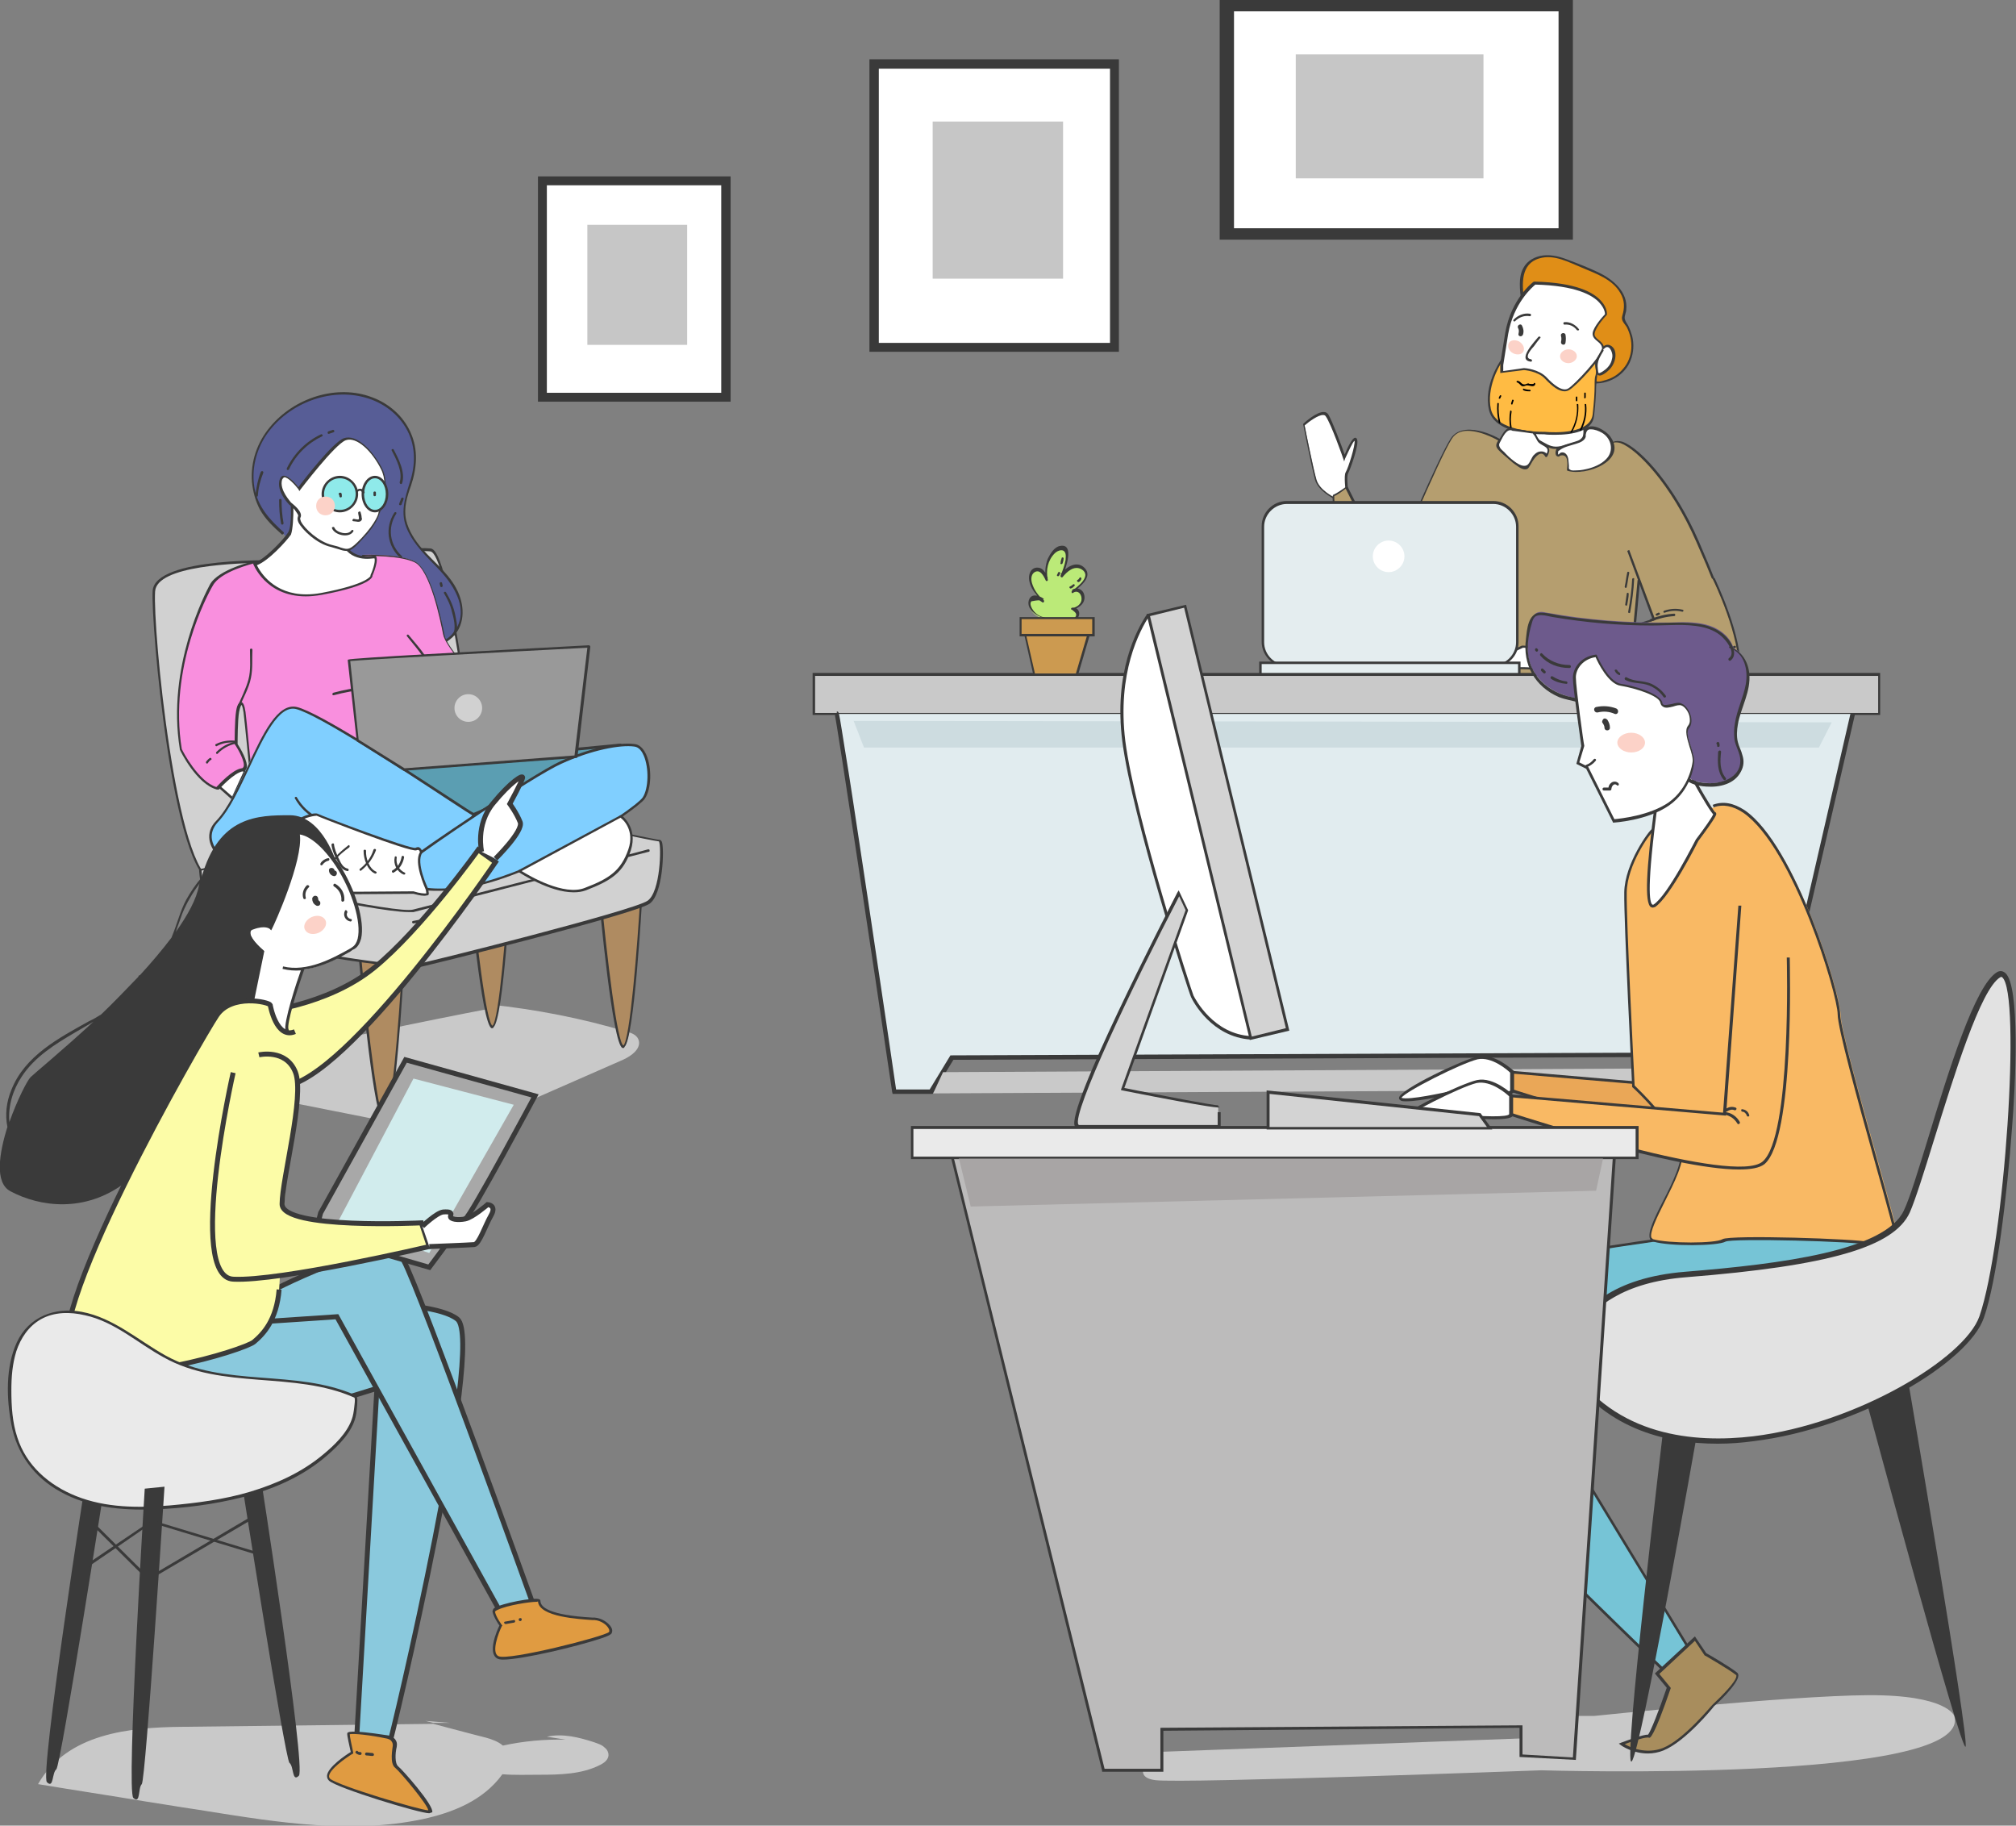 <svg xmlns="http://www.w3.org/2000/svg" viewBox="0 0 408.1 369.5"><rect x="0" y="0" width="408.1" height="369.5" fill="#808080" stroke="none"/><style>.prefix__st0{fill:#fff}.prefix__st1{fill:#3a3a3a}.prefix__st2{fill:#b59e6f}.prefix__st5{fill:#fcd2c8}.prefix__st6{fill:#e4edef}.prefix__st7{fill:#c9c9c9}.prefix__st11{fill:#cc9a50}.prefix__st12{fill:#c6c6c6}.prefix__st13{fill:#af8b61}.prefix__st14{fill:#d1d1d1}.prefix__st17{fill:#8feaea}.prefix__st19{fill:#80cfff}.prefix__st21{fill:#8ac9dd;stroke:#3a3a3a;stroke-miterlimit:10}.prefix__st22{fill:#e09b41}.prefix__st25,.prefix__st26{fill:#fcfca7;stroke:#3a3a3a;stroke-miterlimit:10}.prefix__st26{fill:#fff}.prefix__st27{fill:#eaeaea}.prefix__st31{fill:#f9b964}.prefix__st35{fill:#d3d3d3}</style><g id="prefix__OBJECTS"><path class="prefix__st0" d="M270 100.7s-3-1.5-3.6-3.7c-.6-2.2-2.4-11.2-2.4-11.2s3.7-3.3 4.7-1.8c1 1.5 3.5 8.6 3.5 8.6s1.9-4.6 2.3-3.7c.4.9-1.4 6-1.8 6.7s0 3.9 0 3.9"/><path class="prefix__st1" d="M269.9 100.9c-.1-.1-3.1-1.6-3.7-3.8-.6-2.2-2.4-11.1-2.4-11.2v-.1l.1-.1c.1-.1 2.7-2.5 4.2-2.3.3 0 .6.2.8.5.8 1.3 2.7 6.4 3.3 8.1.7-1.7 1.6-3.4 2.1-3.4.1 0 .3 0 .4.3.5 1-1.4 6.2-1.8 6.9-.3.5-.1 2.5 0 3.7l-.5.1c0-.3-.4-3.3 0-4 .5-.8 2-5.5 1.8-6.4-.4.3-1.2 2.1-1.9 3.6l-.2.6-.2-.6c0-.1-2.5-7.1-3.5-8.5-.1-.2-.3-.3-.5-.3-1-.1-3 1.4-3.8 2.1.2 1.1 1.8 9 2.4 11 .6 2.1 3.5 3.5 3.5 3.5l-.1.3z"/><path class="prefix__st2" d="M331.8 117.5l-2 21.7-37.9.9-.9-21s-10.3 11.1-13.8 11.3-7.9-30-7.2-30.2c.7-.2 2.6-1.7 2.6-1.7l8.8 17.6s9.7-23.4 12.4-27.4c2.7-4.1 10.6.6 10.6 1l6.1-.1 10.6.1s2.9 1 5.5-.3 11.1 6.6 17.1 20.1 6.1 16.4 6.1 16.4v2.5"/><path class="prefix__st1" d="M291.7 140.4l-.9-20.7c-1.9 2-10.4 10.8-13.6 11-2.5 0-4.8-11.8-6-18.9-.5-2.9-.9-5.8-1.2-8-.4-3.6-.2-3.7 0-3.7.5-.2 2-1.2 2.5-1.6l.2-.2 8.7 17.4c1.4-3.4 9.8-23.2 12.3-27 1.5-2.2 4.4-1.9 6.5-1.3 1.8.5 3.9 1.6 4.4 2.2l6-.1 10.7.2s2.8 1 5.3-.3c.5-.2 1.1-.2 1.8 0 3.9 1.4 10.8 9.3 15.5 20.2 5.9 13.5 6.1 16.4 6.1 16.5v2.5h-.5V126s-.2-3-6.1-16.3c-5.2-11.9-12.1-18.8-15.3-20-.6-.2-1.1-.2-1.5-.1-2.5 1.3-5.3.4-5.6.3l-10.5-.1-6.4.1v-.2c-.4-.4-4-2.5-7-2.5-1.4 0-2.5.5-3.2 1.6-2.6 4-12.3 27.2-12.4 27.4l-.2.5-8.9-17.8c-.5.4-1.7 1.3-2.3 1.5-.2 1.6 3 24.9 6.2 29.3.2.3.5.6.8.5 3.3-.2 13.6-11.1 13.7-11.3l.4-.4.9 21.3 37.4-.9 2-21.5h.5l-2 21.9-38.3 1.1z"/><path class="prefix__st1" d="M274 123.9c1.5-.4 3.1-.4 4.5.1.7.2 1.4.6 2.1 1 .5.4 1.7 1.1 1.7 1.8 0 .3.5.3.5 0-.1-1.4-2.2-2.5-3.4-3-1.8-.7-3.7-.9-5.6-.4-.3.1-.1.6.2.5zM290.8 119.7c1.3-2.5 2.3-5.2 2.9-8.1.1-.3-.4-.4-.4-.1-.6 2.8-1.5 5.4-2.8 7.9-.3.3.1.5.3.3zM292 118.7c.1-.3.3-.5.4-.8.1-.3-.3-.5-.4-.2-.1.3-.3.5-.4.8-.1.2.3.4.4.2zM293.1 116.4c.2-.3.3-.6.4-.9.1-.3-.4-.4-.4-.1-.1.3-.2.6-.4.8-.2.2.2.4.4.2z"/><g><path class="prefix__st1" d="M292 120.3c.3 0 .3-.5 0-.5s-.3.5 0 .5z"/></g><g><path class="prefix__st2" d="M329.5 111.4l5.2 14-20.3 6.3.6 4.5s36.4 7.2 37 0c.6-7.2-5.2-19-5.2-19"/><path class="prefix__st1" d="M342.1 139.6c-10.7 0-26.2-3-27.1-3.2h-.2l-.6-4.8.2-.1 20.1-6.2-5.1-13.8.4-.2 5.3 14.2-20.3 6.3.5 4.1c2.4.5 30.3 5.7 35.7 1.6.5-.4.8-.9.9-1.4.6-7-5.1-18.8-5.2-18.9l.4-.2c.2.5 5.8 12 5.2 19.2-.1.7-.4 1.3-1 1.7-1.7 1.2-5.1 1.7-9.2 1.7z"/><path class="prefix__st1" d="M334.2 125.8c1.5-.6 3.1-1 4.7-1.1.3 0 .3-.5 0-.5-1.7.1-3.3.5-4.8 1.1-.3.2-.2.6.1.5zM335.5 124.6c.1-.1.3-.1.4-.2.3-.1 0-.5-.2-.4-.1.1-.3.1-.4.2-.3.1-.1.5.2.4zM337 124c1.1-.4 2.3-.5 3.5-.2.3.1.4-.4.1-.4-1.3-.3-2.5-.2-3.7.2-.3.1-.2.5.1.4zM329.4 115.9c-.2.9-.3 1.9-.5 2.8-.1.3.4.4.4.1.2-.9.3-1.9.5-2.8.1-.3-.4-.4-.4-.1zM330.4 117.2c-.1 2.2-.4 4.4-.8 6.6-.1.3.4.4.4.1.4-2.2.7-4.5.8-6.7.1-.3-.4-.2-.4 0zM329.3 120.2l-.3 2.1c-.1.3.4.4.4.1.1-.7.3-1.5.3-2.2 0-.3-.4-.3-.4 0zM345.3 139c-.1-1.8 1.2-3.7 2.3-5 1-1.2 2.3-2.2 3.7-2.9.3-.1 0-.5-.2-.4-1.6.8-3.1 1.9-4.2 3.4-1 1.3-2.2 3.1-2.1 4.9.1.3.6.3.5 0z"/><g><path class="prefix__st0" d="M314.4 131.8s-5.6-1.1-6.2-.9c-.6.2-8.9 4.1-8.8 5s4.8.5 6.1-.3 9.2.1 9.2.1l-.3-3.9z"/><path class="prefix__st1" d="M301.2 136.7c-.7 0-1.2-.1-1.6-.2-.3-.1-.4-.3-.5-.5-.2-1.2 8.8-5.2 8.9-5.3.6-.2 5 .6 6.3.8h.2l.2 4.4h-.3c-3.1-.4-8.1-.7-9-.2-.6.6-2.7 1-4.2 1zm7.3-5.6h-.2c-1.2.5-8.5 4-8.6 4.8 0 0 .1.1.2.1 1 .4 4.5 0 5.5-.6 1.2-.8 7.5-.1 9 .1l-.2-3.5c-2.4-.5-5-.9-5.7-.9z"/></g></g><g><path class="prefix__st0" d="M310.6 87.6c.1.4 0 .8.2 1.1l.3.3c.4.3.8.5 1.3.8.6.4 1.3.9 2.1.9.5 0 1.1-.1 1.6-.2l4.5-1.2c.2-.9.2-1.8.1-2.7"/><path class="prefix__st1" d="M310.4 87.6c.1.7.1 1.1.7 1.5.8.6 1.7 1.3 2.7 1.6.9.3 1.8.1 2.7-.1 1.4-.4 2.8-.7 4.2-1.1.1 0 .1-.1.2-.2.1-.9.2-1.8.1-2.7 0-.3-.5-.3-.5 0 0 .5.1 1.2 0 1.8-.2.9-.6.8-1.3 1l-3.3.9c-1.4.3-2.3-.1-3.5-.8-.3-.2-.8-.4-1.1-.7-.4-.4-.4-.8-.4-1.3-.2-.3-.6-.1-.5.1z"/></g><g><path d="M308.3 60.7c-.1-.9-.2-1.9-.2-2.8 0-1.3.1-2.7.7-3.8 1.1-1.8 3.4-2.4 5.4-2.2s3.9 1.1 5.8 1.9c1.5.6 3.1 1.2 4.6 2 1.5.8 2.8 1.9 3.7 3.3.9 1.4 1.1 3.3.4 4.8-.1.2-.2.3-.1.5 0 .2.1.3.2.5 1.8 2.3 2.3 5.5 1.1 8.2-1.2 2.6-4.1 4.5-6.9 4.2-.4-1.4-.4-2.9 0-4.3.1-.4.3-.9.4-1.3.1-1.1-.6-2.2-1.3-3.1-.2-.3-.4-.6-.5-1-.1-.7.3-1.3.7-1.8.8-1.2 1.3-2.8.6-4-.2-.4-.6-.6-.9-.9-3-2.3-6.9-3.8-10.6-2.8-.8.2-1.6.6-2.1 1.3-.3.4-.4 1-.7 1.4" fill="#e08e17"/><path class="prefix__st1" d="M308.5 60.7c-.4-3.2-.7-7.3 3.1-8.4 3-.9 6 .8 8.7 1.9 2.8 1.2 6.1 2.3 7.7 5.1.9 1.5.9 3 .4 4.6-.3 1 .4 1.5.9 2.3 1.4 2.7 1.3 6.1-.7 8.4-.9 1.1-2.1 1.9-3.5 2.3-.4.1-1.4.5-1.9.3-.7-.3-.4-2.3-.4-2.9.1-1.1.8-2.2.5-3.4-.1-.5-.3-1-.6-1.5-.2-.3-.5-.6-.7-1-.5-.9-.5-1.4 0-2.3 1.1-1.9 1.8-3.9-.2-5.4-2.2-1.7-5-3-7.8-3.2-1.2-.1-2.5.1-3.7.6-1.3.6-1.5 1.5-2.2 2.6-.2.3.2.5.4.2.3-.4.4-1 .7-1.4.5-.7 1.3-1.1 2.1-1.3 1.5-.4 3-.3 4.5 0 1.3.3 2.6.9 3.8 1.5 1.4.8 3.2 1.8 3.1 3.6-.1 1.3-1.1 2.2-1.5 3.3-.4 1.1.3 1.7.9 2.6.5.8.9 1.7.8 2.7-.1.6-.4 1.2-.5 1.8-.2 1.2-.1 2.5.2 3.7 0 .1.1.2.2.2 3.1.1 6.2-1.8 7.3-4.7.6-1.5.7-3.3.3-4.9-.2-.7-.5-1.5-.8-2.1-.3-.5-.6-.9-.7-1.4-.1-.6.3-1.2.3-1.8.4-3.6-2.7-6.2-5.7-7.6-1.9-.9-3.9-1.7-5.8-2.4-1.7-.7-3.5-1.2-5.3-1-1.6.2-3.2 1-4 2.5-1.1 1.9-.7 4.5-.5 6.6.2.2.6.2.6-.1z"/><path d="M304 73.1s-3.4 4.8-2.4 9.8 10.7 4.8 10.9 4.8c.2 0 9.5 1 10.1-3.7.6-4.7.3-6.8.6-7.9.3-1.1-.2-3.1-.2-3.1s-4.5 4.2-5 4.5c-.4.3-4.2-1.4-4.2-1.7 0-.3-2.7-1.9-4.2-2s-4.3-.1-4.3-.1l-1.3-.6z" fill="#ffbb43"/><path class="prefix__st1" d="M314.8 88c-.8 0-1.6 0-2.2-.1h-.1c-1.7 0-10.1-.1-11.1-5-1.1-5 2.3-9.8 2.4-10l.1-.2 1.5.8c.4 0 2.8-.1 4.2.1 1.3.1 4.1 1.5 4.4 2.2.3.4 3.4 1.7 3.8 1.6.3-.2 3.7-3.3 4.9-4.5l.3-.3.1.4c0 .1.5 2 .2 3.2-.1.5-.1 1.1-.2 2.1 0 1.3-.1 3.1-.4 5.8-.3 3.3-4.6 3.9-7.9 3.9zm-2.3-.6h.2c2.1.2 9.2.4 9.7-3.5.3-2.7.4-4.5.4-5.8 0-1 0-1.7.2-2.2.2-.8 0-1.9-.1-2.5-1 1-4.3 4-4.7 4.3-.6.4-3.5-1.1-3.6-1.1-.8-.4-.9-.6-1-.7-.3-.3-2.6-1.7-4-1.8-1.5-.1-4.2-.1-4.2-.1h-.1l-1.3-.7c-.6.9-3.1 5.2-2.2 9.5 1 4.6 9.7 4.6 10.7 4.6zm1.2-11.4zm.4-.2s0 .1 0 0c0 .1 0 0 0 0z"/><path class="prefix__st0" d="M310.6 57.3s-4.5 3.3-5.7 10.2c-1.2 7-1 6.6-1 6.6v1.2l4.6-.6s2.9.2 4.4 1.8 3.4 3.1 4.7 2.3 6.9-6.8 6.9-8.3c0-1.5-2.1-1.7-1.9-3.1s2.5-3.8 2.5-3.8.3-5.9-14.5-6.3z"/><path class="prefix__st1" d="M316.7 79.2c-1.1 0-2.4-.9-4-2.6-1.4-1.5-4.2-1.7-4.2-1.7l-4.8.6V74c0-.4.2-1.8 1-6.6 1.2-7 5.7-10.4 5.8-10.4h.2c8.4.2 11.9 2.2 13.4 3.9 1.3 1.4 1.2 2.7 1.2 2.7v.1l-.1.1s-2.2 2.3-2.4 3.7c-.1.5.3.9.8 1.3s1.1.9 1.1 1.7c0 1.7-5.7 7.7-7 8.4-.3.2-.6.3-1 .3zm-8.2-4.7c.2 0 3 .2 4.6 1.9 1.3 1.4 3.2 3 4.4 2.2 1.3-.8 6.8-6.7 6.8-8.1 0-.6-.4-1-.9-1.4-.5-.4-1.1-.9-1-1.7.2-1.3 2.1-3.4 2.5-3.8 0-.3-.1-1.2-1.1-2.3-1.4-1.6-4.9-3.5-13-3.7-.5.4-4.4 3.7-5.5 10-.7 4.3-.9 5.8-1 6.3v1.2l4.2-.6z"/><path class="prefix__st1" d="M311.4 68.2c-.7.9-4.4 4.7-1.5 5 .3 0 .3-.4 0-.5-1.6-.2.3-2.3.6-2.6.4-.6.9-1.2 1.3-1.7.2-.2-.2-.4-.4-.2zM316.7 65.7c1-.1 1.9.3 2.5 1.1.2.2.6 0 .4-.2-.7-.9-1.8-1.5-2.9-1.4-.3 0-.3.5 0 .5zM309.7 63.5c-1.2-.2-2.4.3-3.3 1.2-.2.2.1.5.3.3.8-.8 1.9-1.2 3-1 .3 0 .3-.5 0-.5zM307.3 66.4c.2.3.2.7.1 1.1-.2.6.7.8.9.2.2-.6.1-1.2-.2-1.8-.2-.5-1.1-.1-.8.5zM316 68c.1.4.1.8 0 1.2-.1.6.8.8.9.2.1-.6.1-1.1 0-1.7-.2-.5-1.1-.3-.9.3z"/><path class="prefix__st5" d="M319.2 72.1c0 .7-.8 1.4-1.7 1.4s-1.7-.6-1.7-1.4c0-.7.8-1.4 1.7-1.4s1.7.6 1.7 1.4z"/><g><path class="prefix__st5" d="M308.4 71.1c-.3.7-1.3.8-2.1.4s-1.2-1.3-.9-2 1.3-.8 2.1-.4c.8.5 1.2 1.3.9 2z"/></g><g><path d="M307.1 77.4c.4.1.6.5.9.7.4.2.6 0 1-.1.5-.1 1.6.6 1.8-.3 0-.2-.3-.3-.3-.1 0 .2-.7.1-.8.1-.2 0-.2-.1-.3-.1-.3 0-.5.2-.7.2-.7.1-.8-.6-1.4-.7-.3-.1-.4.2-.2.3zM308.4 79c.4.2.9.2 1.3.2.2 0 .2-.3 0-.3-.4 0-.8-.1-1.2-.2-.2-.2-.3.2-.1.3zM303.7 85.4c-.3-1.2-.4-2.4-.3-3.7 0-.2-.3-.2-.3 0-.1 1.3 0 2.5.3 3.8 0 .3.4.2.3-.1zM303.7 80.6c.1-.1.1-.3.2-.4.1-.2-.3-.3-.3-.1-.1.1-.1.3-.2.4-.1.2.2.3.3.1zM318.2 87.5c1-1.7 1.4-3.6 1.3-5.6 0-.2-.4-.2-.3 0 .2 1.9-.3 3.8-1.2 5.4-.3.3 0 .4.2.2zM319.3 81v-.6c0-.2-.3-.2-.3 0v.6c0 .3.3.3.3 0zM320.1 87.1c.8-1.6 1.2-3.4 1-5.2 0-.2-.4-.2-.3 0 .2 1.8-.2 3.5-1 5.1-.1.1.2.3.3.1zM321 80.4v-.8c0-.2-.3-.2-.3 0v.8c-.1.3.3.3.3 0zM306 86.5c-.2-1.1-.2-2.1 0-3.2 0-.2-.3-.3-.3-.1-.2 1.1-.2 2.2 0 3.4 0 .2.3.1.3-.1zM306.2 81.7c.1-.2.1-.4.2-.6.1-.2-.3-.3-.3-.1-.1.2-.1.4-.2.6-.1.3.3.4.3.1z"/></g><g><path class="prefix__st0" d="M324.6 70.5c.3-.5 1.1-.5 1.5-.1s.6 1 .5 1.6c-.1 1.7-1.3 3.2-2.9 3.7-.1 0-.2.1-.3 0 0 0-.1-.1-.1-.2-.1-.5-.2-1-.2-1.4 0-.2-.1-.5 0-.7 0-.3.2-.5.3-.8.3-.6.6-1.2.9-1.7"/><path class="prefix__st1" d="M324.7 70.6c1-1.1 1.7.6 1.7 1.4 0 .4-.1.7-.2 1.1-.3.9-1 1.6-1.8 2.1-.2.1-.6.4-.8.3-.1-.1-.2-1.3-.2-1.4 0-1.2.6-2.1 1.2-3.1.1-.3-.3-.5-.4-.2-.4.8-1 1.6-1.2 2.4-.2.6 0 2 .3 2.5.5.9 2-.4 2.5-.9.9-.9 1.5-2.5 1.1-3.8-.3-1-1.5-1.7-2.4-.8-.3.3 0 .6.2.4z"/></g></g><g><path class="prefix__st0" d="M306.4 87c-.3-.3-.9-.2-1.2 0-.4.3-.6.6-.8 1-.3.6-.7 1.2-1 1.8-.1.1-.2.3-.1.4 0 .1.1.3.2.4 1.3 1.6 3 2.9 4.8 3.9.3.2.7.3 1 .1.2-.1.2-.2.3-.4.2-.3.4-.7.6-1 .3-.6.7-1.2 1.3-1.5s1.5-.1 1.7.5c.4-.5.5-1.2.2-1.7l-1.7-1.1-1.1-1.7-4.2-.7z"/><path class="prefix__st1" d="M306.5 86.8c-1.4-.8-2.2.8-2.8 1.8-.3.4-.9 1.1-.8 1.7.1.6.9 1.2 1.3 1.6l2.1 1.8c.6.4 1.6 1.3 2.4 1.3.5 0 .7-.2.9-.6.3-.4.5-.9.8-1.3.4-.6 1.6-2.1 2.4-.7.1.2.3.1.4 0 .3-.5.6-1.2.3-1.8-.2-.4-.4-.4-.7-.7-.3-.2-1-.6-1.1-.7-.3-.4-.6-.9-.8-1.4-.4-.6-.9-.5-1.6-.6-.9-.2-1.9-.3-2.8-.4-.3-.1-.5.4-.2.4.8.1 1.5.2 2.3.3.5.1.9.1 1.4.2.1 0 .3 0 .4.1.1 0-.2-.1 0 .1.5.5.6 1.2 1.1 1.7.9.8 2.5.9 1.4 2.5h.4c-.4-.7-1.2-.9-2-.6-.4.2-.6.4-.9.7-.4.5-.7 1.5-1.2 1.9-1.3.9-3.9-1.7-4.7-2.6-.3-.3-.6-.5-.8-.8-.3-.5-.3-.8 0-1.3.4-.7 1.3-2.9 2.5-2.2.3.1.6-.3.3-.4z"/></g><g><path class="prefix__st0" d="M315.4 90.7c-.3.3-.4.8-.2 1.2.1.1.2.3.3.3.2 0 .3-.3.5-.4.3-.2.7-.2 1 .1s.4.6.4 1c.1.7.2 1.5 0 2.2 1.6.6 3.4.3 5-.3.9-.3 1.9-.7 2.6-1.4s1.3-1.5 1.4-2.5c.1-1.1-.4-2.1-1.1-2.9s-1.8-1.2-2.8-1.4c-.6-.1-1.5 0-1.6.6-.1.3.1.7 0 1-.1.2-.2.4-.4.5-1.4 1.1-3.5.9-4.9 2.1"/><path class="prefix__st1" d="M315.2 90.6c-.3.4-.6 1.7.2 1.8.3.1.3-.2.5-.2 1.7-.4 1.4 1.9 1.3 2.9 0 .1.1.2.2.2 3.6 1.1 12.1-2 8.6-6.9-.8-1.2-3.6-2.9-5-1.7-.2.2-.3.4-.4.8-.1.6-.1 1-.8 1.5-.3.2-.7.3-1 .4-1.2.4-2.4.6-3.4 1.4-.2.2 0 .6.2.4 1-.8 2.3-1 3.5-1.4.7-.2 1.7-.6 1.9-1.4V88c.1-.6.3-1.2 1.1-1.1.7 0 1.5.3 2.2.7 1.7 1 2.4 3.2 1.2 4.9-.9 1.2-2.4 1.9-3.8 2.3-.8.2-1.6.4-2.5.4-.4 0-1 .1-1.3-.1-.4-.2-.3-.3-.3-.8-.1-.8 0-1.9-.7-2.5-.2-.2-.6-.3-.9-.2-.1 0-.3.2-.3.2-.3.4-.4.2-.2-.8.2-.4-.2-.7-.3-.4z"/></g><g><path class="prefix__st6" d="M301.9 134.8h-41.1c-2.9 0-5.2-2.3-5.2-5.2v-22.7c0-2.9 2.3-5.2 5.2-5.2h41.1c2.9 0 5.2 2.3 5.2 5.2v22.7c0 2.9-2.3 5.2-5.2 5.2z"/><path class="prefix__st1" d="M302.3 135h-41.8c-2.8 0-5.1-2.3-5.1-5.1v-23.4c0-2.8 2.3-5.1 5.1-5.1h41.8c2.8 0 5.1 2.3 5.1 5.1V130c0 2.8-2.3 5-5.1 5zm-41.8-33c-2.5 0-4.6 2.1-4.6 4.6V130c0 2.5 2.1 4.6 4.6 4.6h41.8c2.5 0 4.6-2.1 4.6-4.6v-23.4c0-2.5-2.1-4.6-4.6-4.6h-41.8z"/><g><path class="prefix__st0" d="M284.3 112.6c0 1.8-1.5 3.2-3.2 3.2s-3.2-1.4-3.2-3.2 1.5-3.2 3.2-3.2 3.2 1.4 3.2 3.2z"/></g></g><g><path class="prefix__st6" d="M255.2 134.1h52.4v2.3h-52.4z"/><path class="prefix__st1" d="M307.8 136.7h-52.9v-2.8h52.9v2.8zm-52.4-.4h51.9v-1.9h-51.9v1.9z"/></g><g><path class="prefix__st7" d="M164.7 136.5h215.7v8H164.7z"/><path class="prefix__st1" d="M380.6 144.7H164.5v-8.5h216.1v8.5zm-215.6-.4h215.2v-7.5H165v7.5z"/><path d="M169.5 144.5c.3 0 11.6 76.4 11.6 76.4h7.5l4.2-6.9 152.3-.6s.4 8.1 1.3 7.5c.9-.6 11 0 11 0l17.6-76.4" fill="#e1ecef"/><path class="prefix__st1" d="M357.8 221.4h-.4c-4.8-.3-10.1-.4-10.8-.1-.2.1-.4.1-.6 0-.7-.3-1.1-2.8-1.4-7.4l-151.6.6-4.2 6.9h-8.1l-.1-.4c-3.8-25.8-11.2-74.9-11.6-76.3l.4-.1v-.6c.4 0 .4 0 1 3.7.3 2 .8 4.9 1.4 8.7 1 6.3 2.3 15.2 4 26.3 2.6 17.4 5.2 34.9 5.6 37.8h6.8l4.2-6.9h.3l152.8-.6v.4c.1 2.9.5 6.2.9 7 1.6-.4 7.6-.1 10.7 0l17.5-76 .9.2-17.7 76.8zm-11.7-.9z"/><path fill="#cddce0" d="M172.8 145.9l2.1 5.4h193.3l2.6-5.1"/><path d="M211.4 125.3c-.8-.2-1.6-.6-2.2-1.2-.4-.4-.8-.9-.8-1.5s.3-1.2.8-1.4c.7-.2 1.3.2 1.9.6-1.1-.9-2-2.1-2.4-3.5-.3-1-.2-2.5.8-2.8.5-.2 1.1.1 1.5.5.4.4.6.9.9 1.4-.5-2 .1-4.2 1.5-5.7.4-.5 1.1-.9 1.7-.7.9.3.9 1.5.7 2.4-.2 1.1-.6 2.2-1.1 3.2.7-.9 1.5-1.7 2.6-1.9 1.1-.2 2.4.6 2.4 1.7 0 .8-.6 1.5-1.2 2.1-.5.5-1.1.9-1.6 1.3.5-.5 1.5-.3 1.9.3s.3 1.5-.2 2.1c-.4.6-1.2.9-1.9 1.1.5-.3 1.2.3 1.2.9s-.5 1.1-1.1 1.4c-.7.4-1.5.7-2.3.7" fill="#bbea78"/><path class="prefix__st1" d="M211.5 125c-.9-.2-1.7-.6-2.3-1.4-.3-.4-.9-1.4-.4-1.9.5-.1 1.1-.2 1.6-.2.2.1.4.3.6.4.2.2.5-.2.3-.4-1.1-.9-2-2.1-2.4-3.5-.2-.7-.2-1.6.4-2.1 1.2-.9 2 .7 2.4 1.6.1.2.5.1.4-.2-.4-1.9 0-3.9 1.4-5.3.6-.6 1.9-1.1 2.2.1.1.4 0 .9 0 1.3-.2 1.1-.6 2.1-1 3.1-.1.2.2.5.4.3.9-1.1 2.3-2.4 3.8-1.6 2.3 1.3-.8 3.6-1.9 4.4-.2.2 0 .6.2.4 1.3-.9 2.2 1 1.5 2.1-.4.6-1.1.9-1.7 1 0 .1.1.3.1.4.9.6 1 1.1.4 1.6-.2.2-.4.3-.6.4-.6.4-1.3.5-2 .6-.3 0-.3.5 0 .5 1.2-.1 3.1-.6 3.5-2 .3-.9-.4-1.8-1.4-1.6-.3.1-.2.5.1.4 1.3-.3 2.7-1.3 2.4-2.9-.2-1.2-1.5-1.8-2.5-1.1.1.1.2.3.2.4 1.3-.9 4.1-3 2.4-4.8-1.6-1.7-3.8-.2-4.9 1.2.1.1.2.2.4.3.5-1 2.6-6.6-.5-6-1.2.2-2 1.6-2.5 2.6-.5 1.3-.6 2.6-.4 4 .1-.1.3-.1.4-.2-.4-.9-.9-1.9-1.9-2-.8-.1-1.4.3-1.7 1-.8 2 1 4.5 2.5 5.7.1-.1.2-.2.3-.4-1.1-.8-2.8-1.2-3.1.6-.2 1.7 1.7 2.9 3.1 3.3.3.5.4 0 .2-.1z"/><path class="prefix__st11" d="M209.3 136.5l-2.2-9.7h13.7l-2.8 9.7z"/><path class="prefix__st1" d="M218.2 136.7h-9l-2.3-10.2h14.3l-3 10.2zm-8.7-.4h8.3l2.7-9.2h-13.1l2.1 9.2z"/><path class="prefix__st11" d="M206.6 125.1h14.8v3.5h-14.8z"/><path class="prefix__st1" d="M221.6 128.8h-15.2v-3.9h15.2v3.9zm-14.8-.5h14.3v-3h-14.3v3z"/><g><path class="prefix__st1" d="M216.8 119.1c.3-.1.5-.3.7-.5.2-.2-.1-.5-.3-.3-.2.2-.4.3-.6.4-.3.1 0 .5.2.4z"/></g><g><path class="prefix__st1" d="M218.4 117.8c.2-.1.4-.3.5-.6.1-.3-.3-.5-.4-.2-.1.2-.2.3-.4.4-.2.1 0 .5.3.4z"/></g><g><path class="prefix__st1" d="M214.4 116.5c.1-.1.1-.3.2-.4.1-.3-.3-.5-.4-.2-.1.1-.1.3-.2.4-.2.2.2.5.4.2z"/></g><g><path class="prefix__st1" d="M215.1 114c.1-.3.2-.6.2-.9.1-.3-.4-.4-.4-.1-.1.3-.2.6-.2.9-.2.3.3.4.4.1z"/></g><g><path class="prefix__st0" d="M176.9 13h48.6v57.3h-48.6z"/><path class="prefix__st1" d="M226.5 71.2H176V12h50.5v59.2zm-48.6-1.8h46.8V13.9h-46.8v55.5z"/><g><path class="prefix__st12" d="M188.8 24.6h26.4v31.8h-26.4z"/></g></g><g><path class="prefix__st0" d="M109.8 36.6H147v43.8h-37.2z"/><path class="prefix__st1" d="M147.9 81.3h-39V35.7h39v45.6zm-37.2-1.8H146v-42h-35.3v42z"/><g><path class="prefix__st12" d="M118.9 45.5h20.2v24.3h-20.2z"/></g></g><g><path class="prefix__st0" d="M248.3 1.2h68.6v46.2h-68.6z"/><path class="prefix__st1" d="M318.4 0v48.5h-71.5V0h71.5zm-2.9 46.2V2.3h-65.7v43.9h65.7z"/><g><path class="prefix__st12" d="M262.3 11h38v25.1h-38z"/></g></g><path class="prefix__st7" d="M190.9 217l153.9-.8 1.3 4.3-157.2.8"/></g><g><path class="prefix__st7" d="M99.9 204c-15.7 3-31.3 6.3-46.8 9.9-2.1.5-4.8 1.7-4.5 3.9.1.8.6 1.4 1.1 2 1.8 1.8 4.5 2.4 7 2.9 7.4 1.5 14.8 2.9 22.1 4.4 3.7.7 7.5 1.5 11.2 1.3 5.2-.3 10.1-2.5 14.9-4.6 7.1-3.1 14.1-6.2 21.2-9.3 1.8-.8 3.9-2.4 3.1-4.2-.4-.9-1.5-1.3-2.4-1.5-9-2.7-18.3-4.5-27.7-5.5"/><path class="prefix__st13" d="M73 194.5s3.1 34.2 5 32.6 3.6-31.5 3.6-31.5"/><path class="prefix__st1" d="M77.9 227.4h-.2c-2-.8-4.5-27.5-5-32.8 0-.1.1-.2.2-.3.1 0 .2.1.3.2 1.4 15.4 3.5 32 4.7 32.4 1.3-1.1 2.8-19.4 3.5-31.4 0-.1.1-.2.2-.2s.2.1.2.2c-.2 3.1-1.7 30.1-3.7 31.7 0 .1-.1.2-.2.2z"/><path class="prefix__st13" d="M45.2 185.3s3.1 34.2 5 32.6 3.6-31.5 3.6-31.5"/><path class="prefix__st1" d="M50.1 218.2h-.2c-2-.8-4.5-27.5-5-32.8 0-.1.1-.2.2-.3.1 0 .2.1.3.2 1.4 15.4 3.5 32 4.7 32.4 1.3-1.1 2.8-19.4 3.5-31.4 0-.1.1-.2.2-.2s.2.1.2.2c-.2 3.1-1.7 30.1-3.7 31.7 0 .1-.1.2-.2.2z"/><path class="prefix__st13" d="M94.8 175.2s3.1 34.2 5 32.6 3.6-31.5 3.6-31.5"/><path class="prefix__st1" d="M99.7 208.1h-.2c-2-.8-4.5-27.5-5-32.8 0-.1.1-.2.2-.3.1 0 .2.1.3.2 1.4 15.4 3.5 32 4.7 32.4 1.3-1.1 2.8-19.4 3.5-31.4 0-.1.1-.2.2-.2s.2.1.2.2c-.2 3.1-1.7 30.1-3.7 31.7 0 .1-.1.2-.2.2z"/><g><path class="prefix__st13" d="M121.4 179.2s3.1 34.2 5 32.6c2-1.6 3.6-31.5 3.6-31.5"/><path class="prefix__st1" d="M126.2 212.1h-.2c-2-.8-4.5-27.5-5-32.8 0-.1.1-.2.2-.3.1 0 .2.1.3.2 1.4 15.4 3.5 32 4.7 32.4 1.3-1.1 2.8-19.4 3.5-31.4 0-.1.1-.2.2-.2s.2.1.2.2c-.2 3.1-1.7 30.1-3.7 31.7 0 .2-.1.2-.2.2z"/></g><g><path class="prefix__st14" d="M58 113.7s-26.4-1-26.8 5.9c-.4 6.9 4.2 57.6 12.1 58.7s54.4-9.7 54.4-9.7-5.9-56.9-10.5-57.4c-4.7-.4-29.2 2.5-29.2 2.5z"/><path class="prefix__st1" d="M44.7 178.7c-.6 0-1.1 0-1.5-.1-8.3-1.2-12.7-53-12.3-59 .4-7 25.7-6.2 27-6.2 1.2-.1 24.6-2.9 29.2-2.4.8.1 3.1.3 7.2 29.1 2 14.1 3.5 28.4 3.5 28.5 0 .1-.1.2-.2.3-1.7.4-42.1 9.8-52.9 9.8zm10-64.8c-7 0-23 .6-23.3 5.8-.5 7.6 4.3 57.4 11.9 58.5 7.5 1.1 50.7-8.9 54.1-9.7-2.4-22.8-7-56.6-10.3-56.9-4.5-.5-28.8 2.4-29.1 2.4-.1 0-1.3-.1-3.3-.1z"/><g><path class="prefix__st14" d="M40.5 176s.1 7.3 5.1 11.6 35.6 8.3 38 7.9c2.4-.4 44.7-11 47.6-13s2.9-12.4 2.3-12.4-5.8-1.1-5.8-1.1L90 164.8 40.5 176z"/><path class="prefix__st1" d="M83.2 195.8c-4.7 0-32.7-3.8-37.7-8-5-4.3-5.2-11.7-5.2-11.7 0-.1.1-.2.2-.2l49.6-11.2h.1l37.7 4.2c2.1.4 5.3 1.1 5.7 1.1.2 0 .3.3.4.4.5 1.6.2 10.6-2.5 12.5-2.9 2.1-45.1 12.6-47.7 13.1-.2-.2-.4-.2-.6-.2zm-42.4-19.6c.1 1.2.6 7.4 5 11.2 5 4.2 35.5 8.3 37.8 7.9 2.5-.4 44.7-11 47.5-13 2.6-1.8 2.8-11 2.3-12-.9-.1-5.2-1-5.7-1.1L90.1 165l-49.3 11.2z"/><path class="prefix__st14" d="M43.8 176.8c.3.4 36 8.6 39.8 7.5l47.6-12.2"/><path class="prefix__st1" d="M82.7 184.6c-3.7 0-14-2-20.3-3.3-6.2-1.3-18.4-4-18.7-4.4-.1-.1-.1-.3 0-.3.1-.1.2-.1.3 0 .6.3 9.5 2.4 18.8 4.3 11.7 2.4 19.3 3.6 20.8 3.2 3.8-1 47.2-12 47.6-12.2.1 0 .3 0 .3.2s0 .3-.2.3c-.4.1-43.8 11.2-47.6 12.2h-1z"/><g><path class="prefix__st1" d="M83.7 186.9c3.5-.5 6.9-1.5 10.1-2.8.3-.1.2-.6-.1-.5-3.3 1.3-6.7 2.2-10.1 2.8-.3.1-.2.5.1.5zM85.3 188.6c1-.2 2-.5 3-.9.3-.1 0-.5-.2-.4-.9.5-1.9.7-2.9.9-.4 0-.2.4.1.4z"/></g></g></g><g><path d="M57.2 107.9c-1.3-1.1-2.5-2.2-3.5-3.6-2.9-3.8-3.3-9.1-1.5-13.5 1.8-4.4 5.6-7.8 10-9.7 3.2-1.3 6.8-1.9 10.2-1.3 3.4.6 6.7 2.4 8.8 5.1 2.3 2.9 3.3 6.9 2.6 10.5-.6 2.8-2 5.3-2 8.2 0 3.1 1.8 5.8 3.9 8.1s4.4 4.3 6.1 6.9 2.4 6 1 8.7c-1.1 2-3.3 3.3-5.5 3.7s-4.6 0-6.8-.6" fill="#575d96"/><path class="prefix__st1" d="M57.4 107.7c-2.8-2.5-5.2-5.1-5.9-9-.6-3.7.3-7.4 2.3-10.5 4.2-6.3 12.4-9.6 19.5-7.9 3.5.8 6.8 2.9 8.8 6.2 2.1 3.5 2.1 7.5.8 11.3-1 3.2-1.9 6.1-.5 9.3 1.4 3.2 4 5.6 6.3 8 2.8 2.9 6.1 7.6 3.8 11.9-2.4 4.4-8.1 4.1-12.1 3-.3-.1-.4.4-.1.5 3.5 1 7.7 1.4 10.8-1.1 2.7-2.1 3.1-5.7 1.9-8.9-1.5-4-5-6.5-7.6-9.5-1.4-1.6-2.7-3.6-3.2-5.8-.5-2.4.2-4.7 1-6.9 1.2-3.6 1.5-7.3-.1-10.8-1.5-3.4-4.5-5.9-7.8-7.1-7.1-2.7-15.8.1-20.7 6.1-2.5 3-3.9 6.9-3.6 11 .2 2 .7 3.9 1.6 5.6 1.1 2 2.8 3.6 4.5 5.1.2 0 .5-.3.3-.5z"/><path class="prefix__st1" d="M58.5 95c1.4-3 3.8-5.3 6.7-6.7.3-.1 0-.5-.2-.4-3 1.4-5.4 3.8-6.9 6.8-.2.4.2.6.4.3zM66.6 87.8l.9-.3c.3-.1.2-.5-.1-.5l-.9.3c-.3.1-.2.6.1.5zM81.3 112.5c-2.4-2.2-2.9-5.7-1.1-8.5.2-.3-.2-.5-.4-.2-1.9 3-1.4 6.7 1.2 9.1.2.1.6-.2.3-.4zM81.3 102.1c.1-.4.3-.7.4-1.1.1-.3-.4-.4-.5-.1-.1.4-.3.7-.4 1.1-.1.2.3.4.5.1zM57.4 105.9c-.3-1.6-.4-3.1-.4-4.7 0-.3-.5-.3-.5 0 0 1.6.1 3.2.4 4.8.1.3.5.2.5-.1zM81.4 97.8c.7-2.2-.7-4.9-1.7-6.8-.1-.3-.6 0-.4.2.9 1.7 2.3 4.4 1.6 6.4 0 .4.4.5.5.2zM92.1 128.5c.8-.9.3-2.7.1-3.8-.3-1.7-1-3.3-1.9-4.8-.2-.3-.6 0-.4.2.7 1.2 1.3 2.4 1.6 3.8.3 1 .9 3.4.2 4.3-.2.2.2.6.4.3zM89.6 118.5c0-.2-.1-.3-.1-.5-.1-.3-.5-.2-.5.1 0 .2.1.3.1.5.1.4.6.2.5-.1z"/><g><path class="prefix__st1" d="M52.8 95.5c-.6 1.5-.9 3.1-1.1 4.8 0 .3.5.3.5 0 .1-1.6.5-3.1 1.1-4.6.1-.3-.3-.5-.5-.2z"/></g><g><path class="prefix__st0" d="M44.3 159.2l2.7 2.4 2.5-5.4-.6-.4c.1 0-3.9 1.2-4.6 3.4z"/><path class="prefix__st1" d="M47 161.8c-.1 0-.1 0-.2-.1l-2.7-2.4c-.1-.1-.1-.2-.1-.3.8-2.2 4.7-3.5 4.8-3.6h.2l.6.4c.1.1.1.2.1.3l-2.5 5.4c0 .2-.1.3-.2.3zm-2.4-2.7l2.4 2.1 2.3-5-.3-.2c-.7.2-3.7 1.4-4.4 3.1z"/><g><path d="M51.8 113.8s-7.4 1.7-9.1 4.7-8.7 17.4-6.1 33.1c0 0 3.3 6.9 7.3 7.9 0 0 3.1-3.5 5-3.8 2-.3-1.2-5.2-1.2-5.2s0-4.7.3-6.6c.3-1.8 1.1-2.4 1.4.2s1.1 10.8 1.1 10.8l6.4.5 30.3-.8v-7.5l9.3-9.5s-6.3-6.7-6.7-9.2c-.5-2.4-2.6-13.2-6-14.8s-10.3-1.3-10.3-1.3-9.1 12-21.7 1.5z" fill="#f98fde"/><path class="prefix__st1" d="M43.9 159.8c-4.1-1.1-7.4-7.8-7.5-8.1v-.1c-2.7-16.6 5.2-31.6 6.1-33.3 1.7-3.1 9-4.8 9.3-4.8.1 0 .1 0 .2.1 3.9 3.3 7.8 4.7 11.7 4.3 5.9-.6 9.6-5.4 9.6-5.5 0-.1.1-.1.2-.1.3 0 7.1-.3 10.4 1.3 3.2 1.5 5.3 11 6.1 15 .4 2.3 6.6 9 6.7 9 .1.1.1.2 0 .3l-9.2 9.4v7.4c0 .1-.1.2-.2.2l-30.3.8-6.4-.5c-.1 0-.2-.1-.2-.2s-.8-8.3-1.1-10.8c-.2-1.4-.4-1.5-.4-1.5-.1 0-.3.4-.5 1.4-.3 1.7-.3 5.9-.3 6.5.4.6 2.3 3.7 1.8 5-.1.3-.4.5-.7.5-1.9.3-4.9 3.7-4.9 3.7h-.4zm-7.1-8.2c.2.5 3.4 6.6 7 7.7.6-.6 3.2-3.5 5.1-3.8.3 0 .3-.2.4-.3.4-.9-1.1-3.6-1.8-4.6v-.1c0-.2 0-4.8.3-6.6.1-.7.4-1.8 1-1.8.4 0 .7.6.9 2 .3 2.3.9 9.4 1.1 10.6l6.2.4 30-.8V147c0-.1 0-.1.1-.2l9.2-9.3c-1-1.1-6.2-6.8-6.6-9.1-.6-3.1-2.7-13.2-5.8-14.6-3-1.4-9.2-1.3-10.1-1.2-.6.7-4.3 4.9-9.9 5.6-4 .4-8-1-12-4.3-.9.2-7.3 1.8-8.8 4.6-1.1 1.8-9 16.7-6.3 33.1z"/><path class="prefix__st1" d="M48.4 143.3c.8-2 2-4 2.4-6.1.4-1.9.2-3.9.3-5.7 0-.3-.5-.3-.5 0 0 2 .2 4.1-.3 6-.5 1.9-1.5 3.8-2.3 5.7-.1.3.3.4.4.1zM47.7 150.1c-1.5.3-2.8 1-3.9 2.1-.2.2.1.6.3.3 1-1 2.2-1.7 3.7-2 .3 0 .2-.4-.1-.4zM42.5 153.4c-.3.2-.6.5-.8.8-.1.3.3.5.4.2.2-.3.4-.5.6-.6.3-.1 0-.5-.2-.4z"/><path class="prefix__st1" d="M47.5 149.9c-1.3-.1-2.6.1-3.8.7-.3.1 0 .6.2.4 1.1-.6 2.3-.8 3.5-.7.4.1.4-.4.1-.4zM87.2 148.2c.6-1.7-.2-3.5-.1-5.2.2-1.9.8-3.7.7-5.6-.1-3.5-3-6.3-5.1-8.9-.2-.2-.5.1-.3.3 2.2 2.8 5.1 5.6 4.9 9.4-.1 1.6-.6 3.2-.7 4.8-.2 1.6.6 3.6.1 5.1 0 .3.4.4.5.1zM67.6 140.7c4.1-1.1 8.3-1.5 12.6-1.4.3 0 .3-.5 0-.5-4.3-.2-8.6.3-12.7 1.4-.4.2-.2.6.1.5z"/><g><path class="prefix__st1" d="M73.5 140.8c.7-.2 1.4-.3 2.1-.3.3 0 .3-.5 0-.5-.7 0-1.5.1-2.2.3-.3.1-.2.5.1.5z"/></g></g></g><g><path class="prefix__st0" d="M61.8 120.5c-7.1 0-9.8-5.1-10.3-6.3 2.2-.7 6-4.8 7-6.2.7-1.1.7-4.4.6-6l2.5 3.6.1.1c.1 0 6.7 3.2 8.5 5.5.1.1.2.2.2.3 1.1 1.2 2.7 1.4 3.8 1.4.8 0 1.4-.1 1.6-.2.5.4-.1 2.5-.7 3.8v.2s-.1 1.8-10.1 3.6c-1.1.1-2.2.2-3.2.2z"/><path class="prefix__st1" d="M59.4 102.8l2 2.9c0 .1.1.1.2.2.1 0 6.6 3.2 8.4 5.4l.3.3c1.2 1.2 2.8 1.5 4 1.5.7 0 1.2-.1 1.5-.1.2.4-.1 1.9-.8 3.4v.2c-.1.1-.9 1.7-9.9 3.4-1.1.2-2.1.3-3.1.3-6.6 0-9.3-4.5-10-5.9 2.4-.9 6-4.9 6.9-6.2.4-1.1.5-3.7.5-5.4m-.6-1.6s.4 5.3-.5 6.6c-.9 1.4-5 5.8-7.1 6.2 0 0 2.4 6.7 10.7 6.7 1 0 2-.1 3.2-.3 10.8-2 10.3-3.9 10.3-3.9s1.6-3.6.5-4.1c0 0-.7.2-1.6.2-1.1 0-2.6-.3-3.6-1.4-.1-.1-.2-.2-.2-.3-1.8-2.4-8.6-5.5-8.6-5.5l-3.1-4.2z"/><g><path class="prefix__st0" d="M60.6 98.9s-3.1-4.1-3.7-1.8c-.6 2.2 1.8 4.8 1.8 4.8s2.4 1.7 1.8 2.9 3.3 5.1 6.5 5.8c3.3.7 3.1 1.8 6.2-1.5 3.2-3.4 3.5-5.1 3.5-5.1s2.4-5.3.5-9.1-5.1-6.7-7.4-5.9c-2.3.6-9.2 9.9-9.2 9.9z"/><path class="prefix__st1" d="M70.1 111.5c-.4 0-.9-.1-1.4-.3-.4-.1-1-.3-1.7-.5-2.8-.6-5.8-3.4-6.6-5-.2-.5-.2-.8-.1-1.1.4-.8-1.2-2.1-1.8-2.5-.1-.1-2.6-2.7-1.9-5 .2-.6.5-.8.7-.8 1-.2 2.6 1.6 3.1 2.3 1.1-1.5 7-9.1 9.2-9.9 2.6-.9 5.8 2.4 7.7 6 1.9 3.7-.3 8.8-.5 9.3-.1.3-.5 2.1-3.5 5.2-1.5 1.7-2.3 2.3-3.2 2.3zM57.6 96.6c-.1 0-.3.1-.5.5-.6 2.1 1.8 4.5 1.8 4.6.2.2 2.6 1.9 1.9 3.1-.1.1 0 .4.1.7.7 1.5 3.7 4.2 6.3 4.8.7.2 1.3.3 1.7.5 1.6.5 1.9.6 4.3-1.9 3-3.2 3.4-5 3.4-5v-.1c0-.1 2.4-5.3.5-8.9-1.7-3.4-4.8-6.6-7.1-5.8-2.2.8-9.1 9.9-9.2 10l-.2.3-.2-.4c-.7-.9-2.1-2.4-2.8-2.4z"/><path class="prefix__st1" d="M71.6 105.5c.5 0 1.1.3 1.5-.1.2-.2.2-.4.1-.7 0-.3-.1-.7-.2-1 0-.3-.5-.2-.5.1 0 .3.3 1.2.1 1.3-.1.1-.4 0-.5 0-.2 0-.4-.1-.5-.1-.3.1-.4.5 0 .5zM67.2 106.9c.5 1.4 3.4 2.1 4.3.7.2-.3-.2-.5-.4-.2-.7 1-3 .4-3.4-.6-.1-.3-.6-.1-.5.1z"/><circle class="prefix__st17" cx="68.8" cy="100" r="3.5"/><path class="prefix__st1" d="M68.8 103.7c-2 0-3.7-1.7-3.7-3.7s1.7-3.7 3.7-3.7 3.7 1.7 3.7 3.7-1.7 3.7-3.7 3.7zm0-6.9c-1.8 0-3.2 1.4-3.2 3.2s1.4 3.2 3.2 3.2 3.2-1.4 3.2-3.2-1.4-3.2-3.2-3.2z"/><path class="prefix__st17" d="M78.4 100c0 1.9-1.1 3.5-2.5 3.5s-2.5-1.5-2.5-3.5c0-1.9 1.1-3.5 2.5-3.5s2.5 1.6 2.5 3.5z"/><path class="prefix__st1" d="M75.9 103.7c-1.5 0-2.7-1.7-2.7-3.7s1.2-3.7 2.7-3.7c1.5 0 2.7 1.7 2.7 3.7s-1.2 3.7-2.7 3.7zm0-6.9c-1.2 0-2.2 1.4-2.2 3.2s1 3.2 2.2 3.2c1.2 0 2.2-1.4 2.2-3.2s-1-3.2-2.2-3.2z"/><path class="prefix__st1" d="M73.8 99.6c-.2-.8-1.2-.9-1.7-.3-.2.3.2.5.4.2s.7-.2.8.2c.1.3.6.2.5-.1z"/><g><path class="prefix__st1" d="M68.6 100.1c.1.1.1.2.1.3 0 .3.4.4.5.1 0-.3 0-.5-.1-.7-.2-.2-.7 0-.5.3z"/></g><g><path class="prefix__st1" d="M75.6 99.7v.5c0 .3.5.3.5 0v-.5c0-.3-.5-.3-.5 0z"/></g><g><path class="prefix__st5" d="M67.8 102.4c0 1-.8 1.9-1.9 1.9s-1.9-.8-1.9-1.9.8-1.9 1.9-1.9 1.9.8 1.9 1.9z"/></g></g></g><g><path class="prefix__st1" d="M59.8 159.9c-.1-.3-.1-.5-.2-.8-.1-.3-.5-.2-.5.1.1.3.1.5.2.8.1.3.5.2.5-.1z"/></g><g><path d="M125.7 150.8l-42 4H78s16.8 10.2 17.7 10c.9-.1 30-14 30-14z" fill="#5b9eb2"/><path class="prefix__st1" d="M95.7 165.1c-1.1 0-13.9-7.7-17.8-10.1-.1-.1-.1-.2-.1-.3 0-.1.1-.2.2-.2h5.6l42-4c.1 0 .2.1.3.2 0 .1 0 .2-.1.3-3 1.5-29.1 13.9-30.1 14.1.1 0 0 0 0 0zM78.9 155c6.6 4 16 9.5 16.8 9.6.8-.2 19.9-9.2 28.6-13.4L83.7 155h-4.8z"/><path class="prefix__st19" d="M54.2 179.9c-1.7-.9-16.1-7.6-10.4-13.7s9.9-24.4 16-23 35.4 21.6 35.9 21.6-3.5 4.9-5.6 5.8-5.4 2.6-5.7 2.1c-.3-.5-20.7-7-20.7-7s-5.2 2.6-4.8 6.7 2.4 7.5 2.4 7.5h-7.1z"/><path class="prefix__st1" d="M61.4 180.2h-7.2-.1c-.1-.1-.3-.2-.5-.3-2.6-1.3-10.5-5.4-11.2-9.9-.2-1.4.2-2.7 1.4-3.9 2.3-2.4 4.3-6.7 6.3-10.9 3.1-6.7 6.1-13 10-12.1 4.6 1.1 21.7 12.3 30.9 18.3 2.6 1.7 4.7 3.1 5 3.2.1 0 .2.1.2.2.1.6-3.8 5.2-5.8 6-.6.2-1.2.5-1.8.8-2.7 1.2-3.8 1.7-4.1 1.3-.7-.5-12.6-4.4-20.5-6.9-.7.4-5 2.8-4.5 6.4.4 4 2.4 7.4 2.4 7.4v.2c-.4.1-.4.2-.5.2zm-7.2-.5H61c-.5-1-1.9-3.9-2.3-7.2-.5-4.2 4.7-6.9 4.9-7h.2c7.5 2.4 20 6.5 20.8 7.1.3.1 2.3-.8 3.6-1.4.6-.3 1.3-.6 1.9-.8 1.8-.8 5-4.6 5.5-5.4-.4-.2-1.5-.9-5-3.2-8.5-5.6-26.2-17.2-30.7-18.3-3.5-.8-6.5 5.6-9.4 11.8-2 4.2-4 8.6-6.4 11.1-1 1.1-1.4 2.3-1.2 3.5.5 2.9 4.2 6.1 11 9.6.1.1.2.1.3.2zm30.4-7.1z"/><path class="prefix__st1" d="M64.3 165.4c-1.8-.9-3.2-2.3-4.2-4-.1-.3-.6 0-.4.2 1 1.8 2.5 3.3 4.4 4.2.2.1.5-.3.2-.4z"/><path class="prefix__st19" d="M83.7 173.7c.8-.9 24-16.7 29.8-19.3 5.8-2.7 11.9-3.9 15-3.5 3.1.4 3.7 8 1.8 10.7-1.8 2.7-28.1 20.3-43.8 18.4l-2-.8-.8-5.5z"/><path class="prefix__st1" d="M88.9 180.3c-.9 0-1.7 0-2.5-.1h-.1l-2-.8c-.1 0-.1-.1-.1-.2l-.8-5.5c0-.1 0-.1.1-.2.8-.9 24.2-16.8 29.9-19.4 5.4-2.5 11.8-4 15.1-3.5.9.1 1.7.8 2.3 2.1 1.2 2.7 1.1 7-.3 9-1.6 2.3-25.4 18.6-41.6 18.6zm-2.4-.6c8.4 1 19.3-3.5 27-7.5 8.8-4.5 15.8-9.6 16.6-10.8 1.2-1.8 1.3-6 .2-8.5-.3-.7-.9-1.7-1.9-1.8-2.8-.4-8.7.7-14.8 3.5-5.6 2.5-28 17.7-29.6 19.2l.7 5.2 1.8.7z"/><g><path class="prefix__st0" d="M85.3 172.5s0-1.1-1.1-.7c-1 .5-19.7-6.8-20-6.9-.3-.2-5.9.5-6.3 5.3-.4 4.8 1.5 10.2 3.7 10.5s22.1 0 22.1 0 2.9.9 2.8.1l-.1-.8s-2.6-5.5-1.1-7.5z"/><path class="prefix__st1" d="M85.9 181.3c-.8 0-1.8-.3-2.2-.4-1.2 0-19.8.2-22.1 0-2.6-.3-4.3-6.1-4-10.7.2-2.5 1.8-3.9 3.1-4.6 1.6-.9 3.3-1.1 3.6-.9 1 .5 18.7 7.2 19.8 6.9.4-.2.7-.2.9 0 .4.3.5.8.5.9v.1c-1.4 1.9 1.1 7.2 1.2 7.3v.1l.1.8c0 .2 0 .3-.2.4-.2 0-.4.1-.7.1zm-2.2-.9c1.2.4 2.4.5 2.6.4l-.1-.7c-.2-.5-2.5-5.5-1.2-7.6 0-.1-.1-.4-.2-.4-.1-.1-.3-.1-.5 0-1.2.5-20.1-6.9-20.2-7-.2 0-2.3.2-3.9 1.4-1.2.9-1.9 2.2-2.1 3.7-.4 4.8 1.4 10 3.5 10.2 2.3.2 21.9 0 22.1 0z"/><path class="prefix__st1" d="M66.5 176.4c.8-2.2 2.3-3.5 4.2-4.9.2-.2 0-.6-.2-.4-1.9 1.5-3.5 2.9-4.4 5.2-.1.2.3.3.4.1z"/><path class="prefix__st1" d="M67.1 171c.2 1.3.7 2.4 1.3 3.5.5.9.9 1.6 1.9 1.8.3.1.4-.4.1-.5-1.1-.2-1.5-1.4-1.9-2.2-.4-.9-.8-1.8-.9-2.8-.1-.2-.5-.1-.5.2zM73.1 176.2c1.4-1.1 2.4-2.5 3-4.1.1-.3-.4-.4-.5-.1-.5 1.6-1.5 2.9-2.8 3.9-.1.1.1.5.3.3z"/><path class="prefix__st1" d="M73.6 172.2c0 1.6.7 3.9 2.3 4.6.3.1.5-.3.2-.4-1.4-.6-2.1-2.8-2-4.2 0-.3-.5-.3-.5 0zM79.7 176.6c1.1-.6 1.9-1.8 2.1-3.1 0-.3-.4-.4-.5-.1-.2 1.2-.8 2.2-1.9 2.8-.2.2.1.6.3.4z"/><g><path class="prefix__st1" d="M79.9 173.5c-.3 1.4.4 2.9 1.8 3.5.3.1.5-.3.2-.4-1.1-.5-1.8-1.7-1.6-3 .1-.3-.4-.4-.4-.1z"/></g></g><g><path class="prefix__st0" d="M105.1 176.3s8.4 5.6 13.4 3.7c5-1.9 7.4-3.4 9-7.9 1.5-4.5-1.8-6.8-1.8-6.8l-20.6 11z"/><path class="prefix__st1" d="M116.1 180.6c-4.9 0-10.8-3.9-11.1-4.1-.1 0-.1-.1-.1-.2s.1-.2.1-.2l20.6-11.1h.2s3.4 2.4 1.9 7.1c-1.5 4.5-3.9 6.1-9.1 8.1-.8.3-1.6.4-2.5.4zm-10.5-4.3c1.6 1 8.6 5.1 12.8 3.4 5-1.9 7.3-3.5 8.8-7.8 1.3-3.8-1-6-1.6-6.4l-20 10.8z"/></g></g><g><path d="M70.6 133.6c.4-.3 48.5-2.8 48.5-2.8l-2.6 22.3-34.7 2.7-9.4-5.9-1.8-16.3z" fill="#999"/><path class="prefix__st1" d="M81.8 156h-.1l-9.4-5.9c-.1 0-.1-.1-.1-.2l-1.8-16.2c0-.1 0-.2.1-.2.3-.3 26.6-1.7 48.7-2.9.1 0 .1 0 .2.1s.1.1.1.2l-2.6 22.3c0 .1-.1.2-.2.2L81.8 156zm-9.2-6.3l9.3 5.8 34.4-2.6 2.6-21.8c-15.9.8-45.3 2.4-48 2.7l1.7 15.9z"/><g><path class="prefix__st14" d="M97.6 143.3c0 1.5-1.2 2.8-2.8 2.8-1.5 0-2.8-1.2-2.8-2.8 0-1.5 1.2-2.8 2.8-2.8 1.6 0 2.8 1.3 2.8 2.8z"/></g></g></g></g><g><path class="prefix__st7" d="M86.1 348.3c.5.1 1.1.3 1.6.4h3.4l-5-.4zM122.4 353.7c-.6-.6-1.4-.8-2.2-1.1-3.1-1-6.3-1.8-9.5-1.1l3.8.6c-4.3-.1-8.6.3-12.7 1.2-.9-.8-2.3-1.3-3.4-1.6-3.6-.9-7.2-1.9-10.7-2.8l-50.7.6c-10.8.1-23.4 1.3-29.3 11.6 7.2 1.2 14.5 2.3 21.7 3.5l5.7.9c2.3.4 4.7.7 7 1.1 14.4 2.3 29.1 4.6 43.4 1.6 6-1.3 12.3-3.7 16.2-9.1 2.5.2 5 .1 7.5.1 4.2 0 8.6-.1 12.3-2 .6-.3 1.2-.7 1.5-1.3.4-.7.1-1.7-.6-2.2z"/><path class="prefix__st21" d="M16.6 276.6s-7.4 20.1 14.1 16.1S76.3 281 76.3 281l-4.2 72.5s5.9 1.7 6.6 0 19.6-81.8 13.9-86.5-36.1-3.5-36.9-1.5"/><path class="prefix__st22" d="M80 353.4s.5-1.7-1.8-2c-2.2-.4-7.6-1.1-7.7-.6-.1.5.7 3.9.7 3.9s-6.3 3.9-4.5 5.4c1.8 1.5 18.8 6.6 20.2 6.5s-5.6-8.3-6.6-9.1c-1-.7-.3-4.1-.3-4.1z"/><path class="prefix__st1" d="M86.9 367c-2 0-18.7-5.1-20.3-6.6-.3-.3-.4-.6-.4-1 .1-1.7 3.8-4.2 4.8-4.8-.2-1-.8-3.4-.7-3.8.1-.2.2-.8 8 .4.9.1 1.5.5 1.8 1 .4.6.2 1.3.2 1.4-.3 1.2-.4 3.3.3 3.9.7.5 7.3 7.9 6.9 9.3-.1 0-.3.1-.6.2.1 0 0 0 0 0zm-16.1-16c0 .5.4 2.2.7 3.7v.2l-.2.1c-1.3.8-4.6 3.1-4.7 4.5 0 .2.1.4.2.5 1.8 1.5 18.4 6.4 19.9 6.4-.1-1.1-5.6-7.7-6.7-8.6-1.2-.9-.5-4.1-.5-4.4 0 0 .1-.5-.2-.9-.2-.4-.7-.6-1.4-.7-2.8-.6-6.4-1-7.1-.8z"/><path class="prefix__st1" d="M72 354.8c.2.2.6.4.9.4.4 0 .4-.6 0-.6-.2 0-.4 0-.5-.2-.2-.2-.6.2-.4.4z"/><g><path class="prefix__st1" d="M74.2 355.3c.4 0 .8.1 1.2.1.4 0 .4-.5 0-.6-.4 0-.8-.1-1.2-.1-.4 0-.4.6 0 .6z"/></g><g><path class="prefix__st21" d="M53.6 262s24.6-13.2 28.1-6.9c3.5 6.4 26.5 70.4 26.5 70.4l-6.4 1.7-33.6-60.7-13.4.9"/><path class="prefix__st22" d="M109.2 324c0-.6-9.5.9-9.2 2.1.2 1.2 1.4 2.8 1.4 2.8s-2.6 5.4-.6 6.5c2 1.1 22.3-4 22.8-5 .5-.9-1.3-2.7-3.2-2.8s-11.2-.4-11.2-3.6z"/><path class="prefix__st1" d="M101.8 335.9c-.5 0-.9-.1-1.1-.2-2.1-1.1-.1-5.7.4-6.7-.3-.4-1.2-1.8-1.4-2.8 0-.2.1-.5.3-.7 1.4-1 8.3-2.3 9.2-1.8.2.1.2.3.2.3 0 1.3 1.8 2.9 10.6 3.4h.4c1.5.1 2.8 1.1 3.3 1.9.3.5.3.9.1 1.3-.1.1-.2.4-2.4 1.1-4.5 1.5-15.7 4.2-19.6 4.2zm6.8-11.7c-1.4 0-5.9.7-7.8 1.6-.5.2-.6.4-.6.4.2 1.1 1.4 2.7 1.4 2.7l.1.1-.1.1c-.7 1.4-2.2 5.4-.7 6.1 1.9 1 21.6-4 22.4-4.9.1-.2 0-.6-.1-.7-.4-.8-1.6-1.6-2.8-1.7h-.4c-2.7-.2-10.9-.6-11.1-3.8-.1.1-.2.1-.3.1z"/><path class="prefix__st1" d="M102.4 328.7c.6-.1 1.1-.2 1.7-.3.3-.1.2-.6-.1-.5-.6.1-1.1.2-1.7.3-.4 0-.3.5.1.5z"/><g><path class="prefix__st1" d="M105.3 328.1c.4 0 .4-.6.1-.6h-.1c-.4 0-.4.6 0 .6z"/></g></g><g><path d="M94.2 246.7c1-.4 14.1-24.9 14.1-24.9l-26.2-7.3-17.2 31-1.1 4.3 23.1 6.7 7.3-9.8z" fill="#a8a8a8" stroke="#3a3a3a" stroke-miterlimit="10"/><path fill="#d1eced" d="M83.7 218.3l-15.4 29.2 18.6 6.1 17.1-30z"/><path class="prefix__st25" d="M52.3 204.9s13.8-1.2 23.4-9S96.8 172 96.8 172l3.5 2.5s-29.8 44-42.9 45.4"/><path class="prefix__st1" d="M58.7 165c-6.5 0-14.4.1-17.9 12.6-1.2 1.4-2.2 2.9-3.1 4.5-1.2 2.2-1.9 5.1-3 7.7-1.9 2.5-4.1 5.1-6.4 7.6h-.1c-.1 0-.2.2-.2.3-2.5 2.6-5 5.2-7.5 7.6-.8.5-1.6 1-2.5 1.4-6.1 3.4-13 7-15.7 13.9-1 2.4-1.3 5-.8 7.5-1.7 5.4-2.6 11.3.6 13 6 3.2 15.1 4.4 23.2-1.7s26.4-26.8 26.9-27.4l16-37c.1.1-2.8-10-9.5-10zM6.2 218c-.7.7-2.7 4.6-4.3 9.1-.3-3.2.7-6.5 2.5-9.2 2.6-4 6.8-6.6 10.9-9l3.6-2.1c-6.5 6-12 10.5-12.7 11.2zm29.4-29.4c.4-1.3.9-2.5 1.3-3.7.9-2.2 2.1-4.2 3.5-6.1 0 .1-.1.2-.1.3-.5 2.9-2.3 6.1-4.7 9.5z"/><path class="prefix__st0" d="M61.3 196.1s-3.8 11-3.2 12.4c.6 1.4-7.9-1.2-7.9-1.2l3.2-14.8s-4.5-3.8-2-4.7 3.6 0 3.6 0 6.5-14.2 5.5-19.2c0 0 3.4-.3 7.9 6.6 4.5 6.8 6.1 15.3 3.2 16.9s-8.7 5.3-14.2 3.9"/><path class="prefix__st1" d="M57.3 209.1c-1.8 0-5.5-1-7.2-1.6l-.2-.1 3.2-14.9c-.6-.5-2.9-2.6-2.7-4.1.1-.3.3-.8.9-1 1.9-.7 3-.4 3.5-.2.9-2.1 6.3-14.2 5.4-18.8l-.1-.3h.3c.1 0 3.6-.2 8.2 6.7 3.4 5.2 5.3 11.7 4.5 15.2-.3 1-.7 1.7-1.4 2.1-.3.1-.5.3-.8.5-2.3 1.3-5.7 3.2-9.3 3.6-1.5 4.2-3.6 11.1-3.2 12.1.1.2.1.4-.1.5-.2.3-.5.3-1 .3zm-6.8-2c3.2.9 6.7 1.7 7.3 1.5-.5-1.5 2.3-10 3.1-12.2-1.2.1-2.5 0-3.7-.3l.1-.5c4.9 1.2 10.1-1.7 13.2-3.4.3-.2.6-.3.8-.5.5-.3.9-.9 1.1-1.7.8-3.3-1.1-9.6-4.4-14.7-3.6-5.4-6.4-6.3-7.3-6.4.7 5.3-5.3 18.5-5.6 19l-.2.4-.3-.3s-.9-.8-3.3.1c-.4.1-.6.3-.6.6-.2 1.1 1.9 3 2.7 3.7l.1.1-3 14.6z"/><path class="prefix__st1" d="M67.6 179.4c1 .6 1.6 1.7 1.5 2.8 0 .4.5.4.6 0 .1-1.4-.6-2.6-1.8-3.3-.3-.2-.6.3-.3.5zM63.2 181.9c0 .5.2 1 .7 1.3.2.2.6.2.8 0 .2-.2.2-.6 0-.8-.2-.1-.3-.3-.3-.5 0-.3-.2-.6-.6-.6-.3 0-.6.3-.6.6zM66.6 176.2c0 .5.4 1 .9 1.1.7.2 1-.9.3-1.1 0 0-.1 0-.1-.1-.1-.6-1.2-.6-1.1.1z"/><path class="prefix__st5" d="M65.9 186.3c.4.9-.3 2-1.4 2.5-1.2.5-2.4.2-2.8-.7s.3-2 1.4-2.5c1.2-.5 2.4-.2 2.8.7z"/><path class="prefix__st1" d="M62.1 179.2c-.7.7-1 1.7-.7 2.6.1.3.6.2.5-.1-.2-.8 0-1.5.6-2.1.3-.2-.1-.6-.4-.4zM65.3 175c.3-.4.7-.7 1.2-.8.3-.1.2-.6-.1-.5-.6.1-1.2.5-1.5 1-.2.4.2.6.4.3z"/><g><path class="prefix__st1" d="M69.8 184.4c-.4.9.1 1.9 1.1 2.1.3.1.5-.5.1-.5-.6-.1-1-.8-.7-1.3.1-.4-.4-.7-.5-.3z"/></g><path class="prefix__st25" d="M56.5 261c-.5 6.2-3.2 9-5.1 10.6-1.9 1.6-28.5 9.9-36.7 3.9-8.2-6 26.2-65.6 29.2-70s10.5-2.7 10.8-2.1c0 0 1.2 7 5 5.4"/><path class="prefix__st26" d="M97.5 172.4s-1.3-5.4 2.3-9.8 6.1-5.9 6-5.2-2.6 5.3-2.6 5.3 1.4 1.9 2.1 3.7c.7 1.8-5 7.4-5 7.4"/><g><path class="prefix__st25" d="M47.2 217.1s-9.4 41.3 0 41.8 39.7-6.6 39.7-6.6l-1.6-4.8s-28.2 1.4-28.2-3.8c0-5.1 4.6-21.9 2.7-26.7-1.9-4.8-7.4-3.5-7.4-3.5"/><path class="prefix__st26" d="M85.5 248.2s2.8-2.7 4.2-2.9c1.4-.1 1.8.1 1.5.8-.2.7 1.5.9 3 .6s4.5-2.9 4.5-2.9 1.9.1.7 2.2-2.4 5.8-3.4 5.9c-1.1.1-9.1.4-9.1.4"/></g></g><g><path class="prefix__st1" d="M17.5 298.5s-9.5 60.7-8 62.2c1.4 1.4 1-1.9 1.9-2.6.9-.7 10.1-59.6 10.1-59.6M52.5 297.2s9.5 60.7 8 62.2c-1.4 1.4-1-1.9-1.9-2.6-.9-.7-10.1-59.6-10.1-59.6"/><path class="prefix__st27" d="M71.9 282.6c-11.2-5.1-24.8-1.8-36.1-6.9-4.9-2.2-8.9-5.8-13.7-8.1s-10.9-3.3-15.1-.1c-4.1 3.1-5 8.9-5 14 0 4.2.5 8.6 2.5 12.4 2.7 5.1 8 8.5 13.6 10s11.5 1.4 17.3.9c12.4-1 25.6-4.2 33.7-13.6 1.3-1.5 2.5-3.2 2.8-5.2-.1.1.3-3.2 0-3.4z"/><path class="prefix__st1" d="M72 282.4c-12.2-5.4-26.6-1.5-38.4-8-5.6-3.1-10.6-7.7-17.1-8.9-5.4-1-10.7 1-13.1 6.2-2.3 5-2.1 11.4-1.1 16.6 1.1 5.9 4.6 10.7 9.9 13.6 5.7 3.2 12.4 3.8 18.8 3.6 6.1-.2 12.3-1 18.2-2.5 6.2-1.6 12.2-4.2 17.1-8.5 2.3-2 5-4.7 5.7-7.8.2-.8.2-1.6.3-2.3 0-.6.2-1.6-.3-2-.2-.2-.6.2-.3.4.3.3 0 1.8 0 2.1-.1.8-.2 1.6-.5 2.4-1 2.8-3.5 5.2-5.8 7.1-4.3 3.6-9.4 5.9-14.7 7.5-5.3 1.6-10.9 2.3-16.4 2.8-6.3.5-12.9.5-18.9-1.9-5.5-2.2-10.1-6.2-11.9-11.9-1-3-1.2-6.3-1.2-9.5 0-2.7.2-5.3 1-7.9.9-2.7 2.5-5.1 5-6.5 2.7-1.5 5.9-1.5 8.9-.8 6 1.3 10.6 5.6 15.9 8.5 11.9 6.7 26.4 2.7 38.7 8.2.3.1.5-.4.2-.5z"/><path class="prefix__st1" d="M29.3 301.3s-3.8 61.4-2.3 62.6c1.5 1.3.9-2 1.7-2.8.8-.8 4.6-60.2 4.6-60.2"/><path class="prefix__st1" d="M17.3 317.5l-.3-.5c.5-.4 13.5-9.1 13.6-9.2l.1-.1h.1l22.8 6.9-.2.5-22.7-6.9c-1.1 1-12.9 8.9-13.4 9.3z"/><g><path class="prefix__st1" d="M30 319.9L17 307l.4-.4 12.7 12.6 21.5-12.7.3.5z"/></g></g></g><g><path class="prefix__st7" d="M395.6 347.3s-1.4-4.3-17.5-4.2c-16.1.1-55.4 4.2-55.4 4.2H317l-5 4.4-78.1 2.9s-5.7 5 0 5.7 78.1-2 78.1-2 87.6 2.7 83.6-11z"/><path d="M380.1 246.3c.7 1.9 11.8 11.2 8.9 18.3s-83 10-83 10l36.9 60.7-4.6 4.3s-68.9-65.7-67.1-73.1 72.1-16.4 74.2-16.8" fill="#76c4d6"/><path class="prefix__st1" d="M338.3 339.9l-.2-.2c-2.8-2.7-69-65.9-67.2-73.4 1.4-5.8 40.2-12.3 72.5-16.7 1.1-.2 1.8-.2 2-.3l.1.5c-.2 0-.9.1-2 .3-44.7 6.1-71 12-72 16.3-1.4 5.8 43 50 66.8 72.7l4.2-3.9-37-60.9h.5c27.7-1 80.5-4.3 82.7-9.8 2.1-5.2-3.5-11.6-6.8-15.4-1.1-1.3-1.9-2.2-2.1-2.7l.5-.2c.2.4 1 1.4 2 2.5 3.4 3.9 9.1 10.5 6.9 16-2.8 7-75.5 9.9-82.8 10.1l36.7 60.4-4.8 4.7z"/><path d="M343.1 331.5l-7.7 7.1 2.3 2.9s-3.4 10-4.1 9.8c-.7-.2-5.4 1.6-5.4 1.6s3.9 2.9 8.4 1.1c4.5-1.8 10.2-8.9 10.2-8.9s5.9-5.4 4.6-6.4c-1.2-1.1-6.2-3.9-6.2-3.9l-2.1-3.3z" fill="#a88d5d"/><path class="prefix__st1" d="M333.6 354.9c-3.1 0-5.4-1.6-5.5-1.7l-.4-.3.5-.2c1.1-.4 4.5-1.7 5.4-1.6.5-.5 2.3-5.1 3.8-9.5l-2.4-2.9 8.1-7.5 2.3 3.4c.6.3 5 2.9 6.2 3.9.2.1.3.4.3.6 0 1.7-4.4 5.8-4.9 6.2-.2.3-5.8 7.2-10.3 9-1 .4-2.1.6-3.1.6zm-4.7-1.9c1.1.7 4.3 2.1 7.7.8 4.3-1.7 10-8.8 10.1-8.8 1.9-1.8 4.8-4.7 4.8-5.8 0-.1 0-.2-.1-.2-1.2-1-6.2-3.9-6.2-3.9h-.1l-2-3-7.2 6.7 2.3 2.8v.1c-3.5 10.2-4.2 10.1-4.4 10-.5-.2-2.8.5-4.9 1.3z"/><g><path d="M352.4 178.6l-3.1 42.2L306 217v3.7s45.1 15 51.2 9.8c6.1-5.2 5-41.6 5-41.6" fill="#eaa757"/><path class="prefix__st1" d="M352.2 231.9c-13.3 0-44.7-10.4-46.3-10.9l-.2-.1v-4.2l43.3 3.7 3.1-41.9h.6l-3.1 42.5-43.3-3.7v3.2c3.2 1 45 14.6 50.7 9.8 5.9-5 4.9-41 4.9-41.3h.6c0 1.5 1 36.6-5.1 41.8-1 .8-2.8 1.1-5.2 1.1z"/><path class="prefix__st1" d="M349.2 220.8c1.1.2 2 .8 2.6 1.8.2.3.6 0 .5-.3-.6-1.1-1.7-1.9-2.9-2-.4 0-.5.5-.2.5zM349.9 220.1c.4-.3 1-.4 1.4-.2.3.1.6-.3.3-.5-.7-.3-1.5-.2-2.1.3-.3.2.1.6.4.4z"/><g><path class="prefix__st1" d="M352.9 220.2c.4 0 .8.4.9.8.1.3.6.2.5-.1-.2-.7-.7-1.1-1.4-1.2-.4-.1-.4.5 0 .5z"/></g><g><path class="prefix__st0" d="M306 217s-3.6-3.6-6.9-2.9c-3.3.7-17.4 7.6-15.6 8.3 1.8.7 11.2-1.5 11.2-1.5s11.3 1.3 11.3-.2V217z"/><path class="prefix__st1" d="M284.7 222.9c-.5 0-1 0-1.2-.2-.2-.1-.3-.3-.3-.5.1-1.7 13.1-7.8 16-8.4 3.4-.7 7 2.8 7.2 2.9l.1.1v3.9c0 .1 0 .3-.2.5-1.3 1.1-10.1.2-11.4 0-1.2.3-7.3 1.7-10.2 1.7zm-1-.7c1.5.5 8.4-1 11-1.6 5.8.7 10.8.7 11 .1v-3.6c-.5-.5-3.7-3.3-6.6-2.7-3.3.8-14.8 6.6-15.4 7.8z"/></g><g><path class="prefix__st31" d="M334.6 168.1c.1-.4-5.4 6.5-5.5 12.5-.1 6.1 1.6 39.2 1.6 39.2s8.4 7.9 9.6 12.7c1.3 4.8-8.8 17.7-5.6 18.6s12.9.9 14.4 0 26.8-.1 29.7.7 6.2 4.9 6.1 1.6-12.3-43.4-12.3-48-12.8-46.9-25.4-42.1"/><path class="prefix__st1" d="M384.3 254.9c-.6 0-1.4-.5-2.4-1.2s-2.1-1.4-3.1-1.7c-3.2-.8-28.2-1.4-29.5-.7-1.6.9-11.2 1-14.6 0-.3-.1-.6-.3-.7-.6-.5-1.2.8-4 2.6-7.5 2-3.9 4.2-8.3 3.5-10.6-1.3-4.7-9.5-12.5-9.6-12.5l-.1-.1v-.1c0-.3-1.7-33.3-1.6-39.3.1-5.9 5.1-12.6 5.6-12.8l.1-.1.3.2v.2h-.3l.1.2c-.6.4-5.2 6.7-5.3 12.3-.1 5.8 1.5 37 1.6 39.1.9.9 8.4 8.1 9.6 12.7.7 2.5-1.6 7-3.6 11-1.5 3-3 6.1-2.6 7.1l.3.3c3.1.9 12.7.9 14.1 0 1.6-.9 27.1-.1 29.9.6 1.1.3 2.3 1.1 3.3 1.7.9.6 1.9 1.3 2.2 1.1.1 0 .2-.2.2-.9-.1-1.3-2.4-9.7-4.9-18.6-3.5-12.5-7.4-26.7-7.4-29.4 0-4-8.9-33.7-19.1-40.8-2.1-1.4-4.1-1.8-6-1.1l-.2-.5c2.1-.8 4.2-.4 6.5 1.1 10.3 7.1 19.3 37.2 19.3 41.2 0 2.6 4.1 17.4 7.4 29.3 2.6 9.3 4.8 17.3 4.9 18.7 0 .5 0 1.1-.4 1.4.2.3.1.3-.1.3zm-50-86.9h.3-.3z"/></g><g><path class="prefix__st0" d="M335.5 161.2c0 .5-3.6 24-.6 22.1s8.7-13.3 8.7-13.3 4-5.4 3.6-5.4-5.4-8.8-5.4-8.8"/><path class="prefix__st1" d="M334.6 183.7c-.2 0-.3-.1-.4-.1-1.3-.8-1-7.3.8-21.1.1-.7.2-1.2.2-1.3h.6c0 .1 0 .3-.2 1.3-2.3 17.1-1.7 20.2-1.1 20.6h.2c2.9-1.8 8.5-13.1 8.6-13.2 1.6-2.1 3.3-4.5 3.5-5.1-.4-.4-1.6-2.1-5.3-8.8l.5-.3c1.7 3.1 4.6 8.1 5.2 8.7h.1l.1.2c.1.2.2.5-3.6 5.6-.2.4-5.8 11.5-8.8 13.4-.2 0-.3.1-.4.1z"/><g><path d="M350.3 130.9c2.3.7 3.6 3.3 3.6 5.6 0 2.4-.9 4.7-1.6 6.9s-1.3 4.7-.6 7c.3 1 .9 2 1 3 .2 1.8-1.1 3.6-2.8 4.4-1.7.8-3.6.8-5.4.6-1.7-.3-3.6-1.1-3.9-2.8 0 0-1.1-8.1-3.7-9.1s-17.6-5.2-17.6-5.2c-4.3-.5-8.5-3.3-9.7-7.4-.8-2.7-.3-5.7.5-8.4.1-.4.3-.9.6-1.2.6-.6 1.6-.5 2.4-.3 8.2 1.5 16.6 2.1 24.9 2 2.4-.1 4.9-.2 7.3.4s4.6 2.1 5.5 4.4c.3.8.3 1.9-.4 2.3" fill="#6d5a8c"/><path class="prefix__st1" d="M350.2 131.2c3 1 3.7 4.5 3.2 7.3-.5 2.7-1.8 5.2-2.2 7.9-.2 1-.2 2.1-.1 3.2.2 1.5 1.2 2.8 1.2 4.4 0 3.5-4 4.7-6.8 4.5-2-.1-4.4-.7-4.9-3-.2-1.2-.4-2.3-.7-3.5-.6-2.2-1.3-4.9-3.7-5.7-5.2-1.8-10.6-3.2-15.9-4.7-.7-.2-1.3-.3-2.1-.5-2.3-.4-4.6-1.6-6.2-3.2-2.1-2.1-2.9-4.8-2.7-7.7.1-1.4.4-2.8.8-4.1.3-1.1.6-1.6 1.9-1.6.8 0 1.7.3 2.4.4 6.6 1.1 13.2 1.7 19.9 1.7 3.4 0 6.9-.4 10.2.3 1.4.3 2.9.9 4 1.9.9.8 3 3.3 1.5 4.4-.3.2 0 .7.3.5 1.5-1.1.4-3.3-.5-4.4-1.7-2-4.2-2.9-6.7-3.1-3.3-.4-6.8 0-10.1-.1-3.6-.1-7.3-.3-10.9-.7-1.9-.2-3.7-.4-5.6-.7-1.5-.2-3.1-.7-4.7-.7-2.5.1-2.7 3.5-2.9 5.3-.7 5.2 1.8 9.7 6.7 11.8 1.3.5 2.7.7 4.1 1.1 1.3.4 2.5.7 3.8 1.1 3.6 1 7.2 2 10.7 3.1 1.1.3 2.5.6 3.3 1.5 1.3 1.4 1.7 3.6 2.2 5.4.3 1.1.3 2.5.8 3.5.9 1.8 3.1 2.3 4.9 2.4 2.7.2 5.7-.5 7-3 .6-1.1.7-2.2.3-3.4-.2-.9-.7-1.7-.9-2.6-.3-1.2-.2-2.4 0-3.6.6-3.4 2.7-6.7 2.3-10.3-.2-2.3-1.5-4.5-3.8-5.3-.3-.4-.4.1-.1.2z"/><path class="prefix__st1" d="M349.3 157.4c-1.2-1.5-1.1-3.4-.9-5.2 0-.4-.5-.4-.6 0-.1 2-.2 4 1.1 5.6.3.3.7-.1.4-.4zM348.1 151c0-.2 0-.5-.1-.7-.2-.3-.7 0-.5.3.1.1.1.2.1.3-.1.3.4.4.5.1zM317.7 134.6c-2.1 0-4.1-.8-5.5-2.3-.2-.3-.6.1-.4.4 1.5 1.7 3.6 2.5 5.9 2.5.4 0 .4-.6 0-.6zM311.3 131.4l-.1-.1c-.3-.3-.6.1-.4.4l.1.1c.2.3.6-.1.4-.4zM317 137.9c-1-.1-1.9-.5-2.7-1-.3-.2-.6.3-.3.5.9.6 1.9.9 3 1 .4.1.4-.5 0-.5zM312.8 135.8l-.4-.4c-.3-.3-.6.1-.4.4l.4.4c.3.3.7-.1.4-.4zM337.2 140.8c-.8-1.1-1.7-1.8-2.9-2.4-1.6-.7-3.5-.4-5-1.3-.3-.2-.6.3-.3.5 1.1.6 2.3.6 3.6.8 1.7.3 3.1 1.2 4.1 2.6.2.4.7.1.5-.2z"/><g><path class="prefix__st1" d="M327.8 136.1c-.2-.1-.3-.2-.4-.4-.1-.3-.7-.2-.5.1.2.4.4.6.8.8.3.2.4-.3.1-.5z"/></g><g><path class="prefix__st0" d="M342.8 154.5s-.5 5.1-4.9 8.2c-4.4 3.1-11.3 3.4-11.3 3.4l-5.4-10.7-1.9-1 1-3.4s-1.7-11.8-1.7-13.8 1.7-4 4.4-4.4c0 0 2.4 5.5 5 5.8s7.9 1.9 8.2 3.6 3-.1 4.2.4 2.6 3.1 1.4 4.5c-1.1 1.4 1.5 5.4 1 7.4z"/><path class="prefix__st1" d="M326.5 166.4l-5.4-10.8-2-1 1-3.6c-.1-1-1.7-11.8-1.7-13.8s1.6-4.3 4.6-4.7h.2l.1.2c0 .1 2.3 5.3 4.8 5.7 2.3.3 8 1.9 8.4 3.8 0 .2.1.3.2.4.3.2 1 0 1.7-.1.7-.2 1.5-.4 2-.1.8.3 1.6 1.4 1.9 2.6.2.9.1 1.8-.4 2.4-.6.7-.1 2.2.4 3.7.4 1.3.8 2.6.6 3.5 0 .4-.6 5.3-5 8.4-4.4 3.1-11.2 3.5-11.4 3.5v-.1zm-6.8-12.1l1.8.9 5.3 10.6c1.1-.1 7.1-.7 11-3.4 4.2-3 4.8-8 4.8-8 .2-.8-.2-2.1-.6-3.3-.5-1.7-1-3.3-.3-4.2.5-.6.4-1.3.3-1.9-.2-1-1-2-1.6-2.2-.4-.2-1.1 0-1.7.2-.8.2-1.6.4-2.1 0-.3-.2-.4-.4-.5-.8-.3-1.4-5-2.9-8-3.4-2.5-.3-4.7-4.8-5.1-5.8-2.6.4-4 2.4-4 4.1 0 2 1.6 13.6 1.7 13.8v.1l-1 3.3z"/><path class="prefix__st1" d="M322.6 153.7c-.4.5-.9.9-1.5 1.1-.3.1-.2.7.1.5.7-.3 1.3-.7 1.8-1.3.3-.3-.2-.6-.4-.3zM324.4 146.3c.2.3.4.6.4 1 0 .7 1.1.7 1.1 0 0-.6-.2-1.1-.5-1.6-.2-.2-.5-.4-.8-.2-.2.2-.4.6-.2.8zM327.6 158.5c-.9-.8-2.1.1-2 1.2l.3-.3h-1.2c-.4 0-.4.6 0 .6h1.2c.1 0 .3-.1.3-.3 0-.5.5-1.3 1.1-.8.2.3.6-.1.3-.4zM327.2 143.4c-1.3-.5-2.7-.6-4.1-.3-.7.2-.4 1.2.3 1.1 1.2-.3 2.4-.2 3.5.3.7.2.9-.8.3-1.1z"/><g><path class="prefix__st5" d="M327.4 150.3c0 1.1 1.3 2 2.8 2 1.6 0 2.8-.9 2.8-2s-1.3-2-2.8-2c-1.5 0-2.8.9-2.8 2z"/></g></g></g></g><g><path class="prefix__st31" d="M352.2 183.4l-3.1 42.2-43.3-3.7v3.7s45.1 15 51.2 9.8c6.1-5.2 5-41.6 5-41.6"/><path class="prefix__st1" d="M352 236.7c-13.3 0-44.7-10.4-46.3-10.9l-.2-.1v-4.2l43.3 3.7 3.1-41.9h.6l-3.1 42.5-43.3-3.7v3.2c3.2 1 45 14.6 50.7 9.8 5.9-5 4.9-41 4.9-41.3h.6c0 1.5 1 36.6-5.1 41.8-1 .8-2.8 1.1-5.2 1.1z"/><path class="prefix__st1" d="M349.1 225.6c1.1.2 2 .8 2.6 1.8.2.3.6 0 .5-.3-.6-1.1-1.7-1.9-2.9-2-.4 0-.6.5-.2.5zM349.7 224.9c.4-.3 1-.4 1.4-.2.3.1.6-.3.3-.5-.7-.3-1.5-.2-2.1.3-.3.2.1.6.4.4z"/><g><path class="prefix__st1" d="M352.7 225c.4 0 .8.4.9.8.1.3.6.2.5-.1-.2-.7-.7-1.1-1.4-1.2-.3-.1-.3.5 0 .5z"/></g><g><path class="prefix__st0" d="M305.8 221.8s-3.6-3.6-6.9-2.9c-3.3.7-17.4 7.6-15.6 8.3 1.8.7 11.2-1.5 11.2-1.5s11.3 1.3 11.3-.2v-3.7z"/><path class="prefix__st1" d="M284.5 227.7c-.5 0-1 0-1.2-.2-.2-.1-.3-.3-.3-.5.1-1.7 13.1-7.8 16-8.4 3.4-.7 7 2.8 7.2 2.9l.1.1v3.9c0 .1 0 .3-.2.5-1.3 1.1-10.1.2-11.4 0-1.1.3-7.3 1.7-10.2 1.7zm-1-.7c1.5.5 8.4-1 11-1.6 5.8.7 10.8.7 11 .1v-3.6c-.5-.5-3.7-3.3-6.6-2.7-3.3.8-14.8 6.6-15.4 7.8z"/></g></g></g><g><path class="prefix__st1" d="M336.7 289.2c-.1 1.2-8.3 69.2-6.4 67.3 1.9-1.9 13-65 13-65M378.1 284.6s19.1 70.8 19.8 68.9-11.5-73.2-11.5-73.2"/><path d="M317.1 276.5c-.6-.9.4-16.7 24.1-18.6 23.8-1.9 41.2-5.1 44.7-12.8s12.4-44.1 18.6-47.9c6.2-3.8 1.7 54.7-3.3 69.2-5 14.7-63 42.7-84.1 10.1z" fill="#e2e2e2"/><path class="prefix__st1" d="M347.7 292.2c-10.9 0-23.2-3.2-31.1-15.4-.4-.6-.3-3.6 1.3-6.9 2.5-5 8.5-11.3 23.2-12.5 19.8-1.6 40.5-4.3 44.3-12.4 1.2-2.5 2.9-8.1 4.9-14.6 4.2-13.8 9.5-30.9 13.9-33.6.6-.4 1.2-.3 1.7.1 3.1 2.5 2.1 22.8 1.4 31.3-1 13.8-3.1 31.1-5.7 38.5-3.1 9.1-25.3 22.4-46.7 25-2.2.3-4.6.5-7.2.5zm-30.1-15.9c9.4 14.5 25.5 15.8 37.3 14.4 20.7-2.5 42.8-15.7 45.8-24.3 5.1-14.8 8.5-65.5 4.6-68.6-.1-.1-.2-.1-.4 0-4 2.4-9.4 20.1-13.4 32.9-2 6.5-3.8 12.2-4.9 14.7-3.2 7-16.3 10.8-45.2 13.1-12.9 1-18.8 6.2-21.4 10.3-2.4 3.7-2.5 7-2.4 7.5z"/></g><g><path fill="#bcbbbb" d="M191.9 230.9l31.5 127.4h11.8V350l72.7-.6v6l10.8.5 8.4-126.4"/><path class="prefix__st1" d="M235.5 358.6h-12.4v-.2L191.7 231l.5-.2L223.6 358h11.3v-8.3l73.3-.5v5.9l10.2.6 8.4-126.2h.6L319 356.2l-11.4-.6v-5.9l-72.1.6z"/><path class="prefix__st27" d="M184.6 228.1h146.7v6.2H184.6z"/><path class="prefix__st1" d="M331.6 234.6H184.4v-6.7h147.3v6.7zm-146.7-.5h146.2v-5.6H184.9v5.6z"/><path class="prefix__st35" d="M256.7 221v7.3h44.8l-2-2.8-42.8-4.5z"/><path class="prefix__st1" d="M302.1 228.6h-45.7v-7.9l43.3 4.6 2.4 3.3zm-45.1-.5h44l-1.6-2.2-42.4-4.5v6.7z"/><g><path class="prefix__st0" d="M232.5 124.5c-.8 1.2-6.9 10-5 25.7s13.4 50.8 13.8 51.6c.4.8 4.2 7.9 11.9 8.4"/><path class="prefix__st1" d="M253.2 210.4c-7.9-.5-11.7-7.7-12.1-8.6-.5-1-11.9-36.3-13.9-51.7-1.8-14 2.9-22.7 5-25.8l.5.3c-2 3-6.6 11.6-4.9 25.4 2 15.5 13.4 50.6 13.8 51.5.4.8 4.1 7.8 11.6 8.2v.7z"/><g><path transform="rotate(-13.615 246.593 166.362)" class="prefix__st35" d="M242.7 122.3h7.7v88.1h-7.7z"/><path class="prefix__st1" d="M253 210.5l-20.9-86.2 8-1.9 20.9 86.2-8 1.9zm-20.2-85.8l20.6 85.1 6.9-1.7-20.6-85.1-6.9 1.7z"/></g><g><path class="prefix__st35" d="M246.6 223.9c-.3.3-19.5-3.5-19.5-3.5l13-36.2-1.6-3.4S214 228 218.2 228h28.4v-2.9"/><path class="prefix__st1" d="M246.8 228.3h-28.6c-.2 0-.5-.1-.6-.3-2-3.3 18.4-42.8 20.7-47.3l.3-.5 1.9 4v.1l-12.9 35.9c7.4 1.5 18.3 3.6 19 3.5v.2l.3.2c-.1.1-.4.4-19.7-3.4l-.3-.1 13.1-36.4-1.3-2.8c-9.1 17.5-21.8 44-20.4 46.2l.1.1h28.1v-2.6h.6v3.2z"/></g></g><g><path fill="#a8a5a5" d="M194.1 234.5l.2.7 2.2 9 126.6-3.2 1.4-6.5z"/></g></g></g></g></svg>